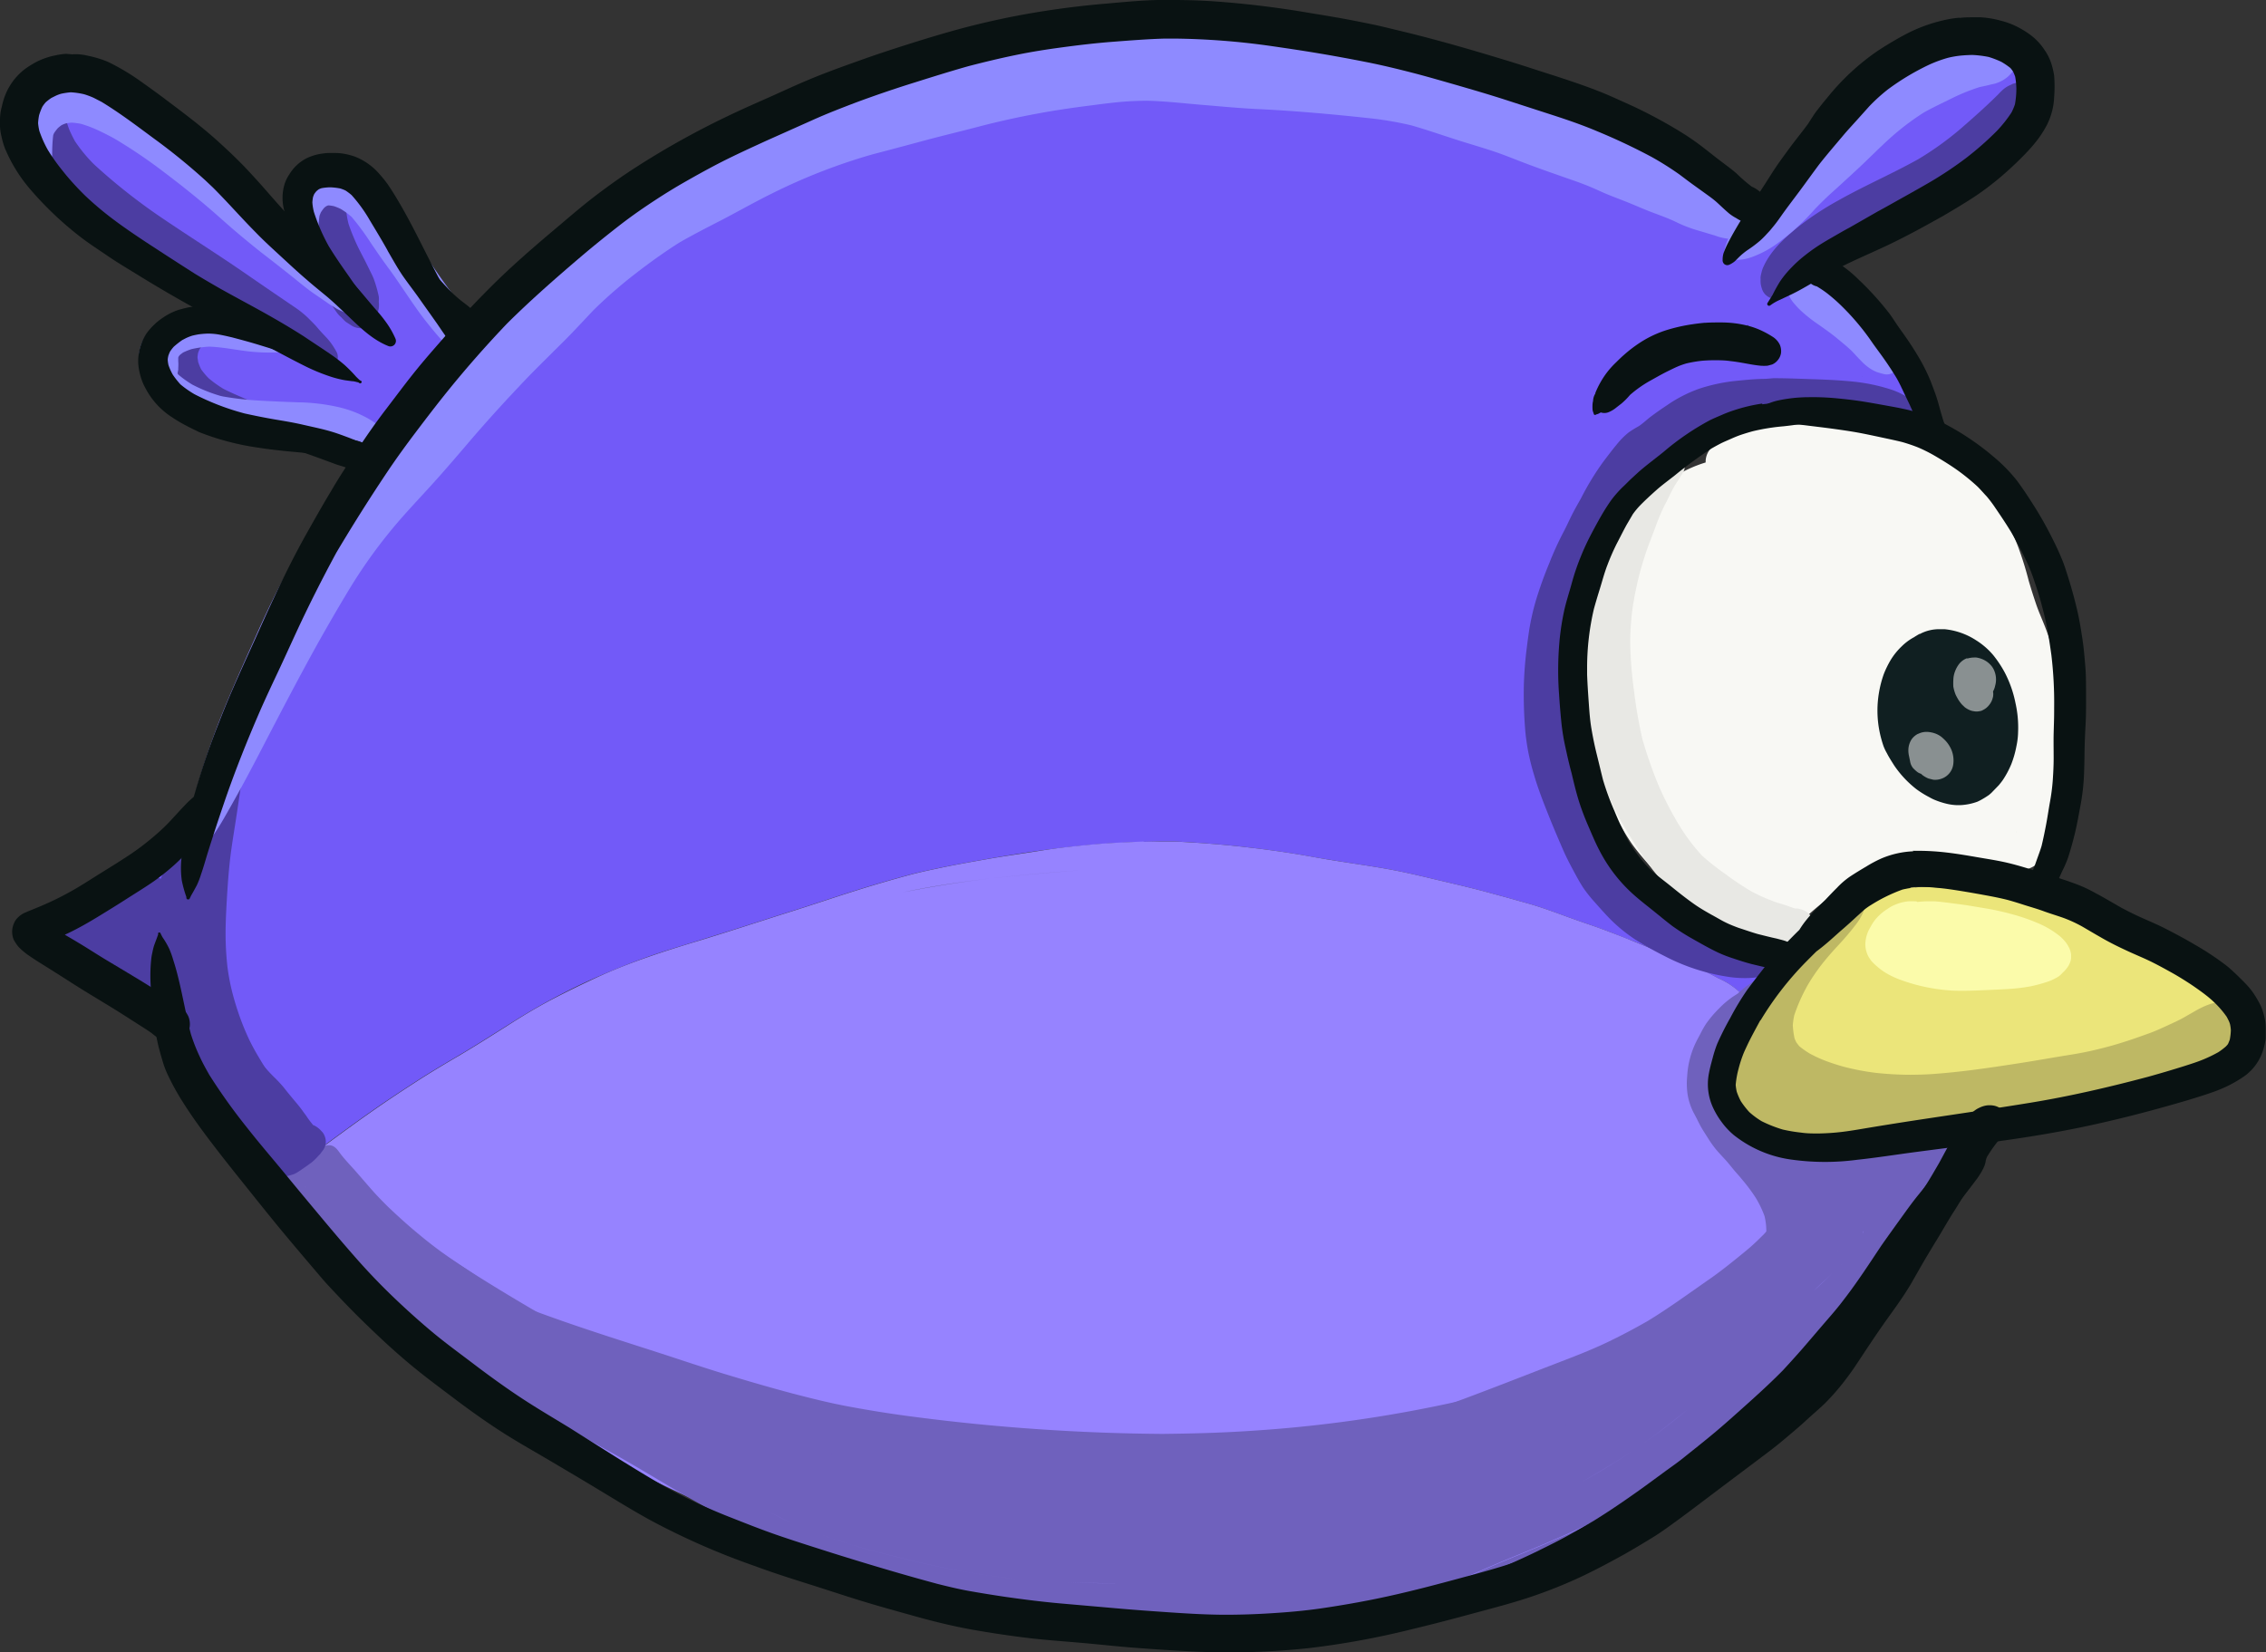 <svg xmlns="http://www.w3.org/2000/svg" viewBox="0 0 368.16 268.52"><rect x="0" y="0" width="368.16" height="268.52" fill="#333333" stroke="none"/><defs><style>.cls-1,.cls-2{fill:#725af8;}.cls-1,.cls-14,.cls-4,.cls-5,.cls-7,.cls-9{opacity:1;}.cls-10,.cls-11,.cls-12,.cls-13,.cls-15,.cls-16,.cls-17,.cls-2,.cls-3,.cls-6,.cls-8{opacity:1;}.cls-3,.cls-4{fill:#9683ff;}.cls-5{fill:#f8f8f4;}.cls-6,.cls-7{fill:#ebe57a;}.cls-8,.cls-9{fill:#6f61bd;}.cls-10{fill:#4c3da2;}.cls-11{fill:#beb864;}.cls-12{fill:#101f21;}.cls-13{fill:#e8e8e4;}.cls-14{fill:#fbfbaa;}.cls-15{fill:#8e8aff;}.cls-16{fill:#899091;}.cls-17{fill:#091212;}</style></defs><title>bird</title><g id="Layer_2" data-name="Layer 2"><g id="bird"><path class="cls-1" d="M310.38,64.39A2.53,2.53,0,0,0,308.93,63h0a3.62,3.62,0,0,0,.22-.73,3.53,3.53,0,0,0-.56-2.37,16.72,16.72,0,0,0-1-1.61c-.47-.69-1-1.36-1.41-2.06-.86-1.33-1.72-2.66-2.53-4,.13.22.26.44.4.66a23.88,23.88,0,0,0-1.72-2.64c-.45-.59-1-1.15-1.45-1.71-1.06-1.19-2.12-2.37-3.23-3.49-1.35-1.37-2.79-2.64-4.2-3.94a44.27,44.27,0,0,0-3.88-3.23c-1.32-1-2.59-2-4-2.86s-2.92-1.82-4.37-2.75-2.66-1.92-4-2.86c-.69-.48-1.36-1-2.09-1.38l-2.79-1.56c-.43-.23-.86-.46-1.28-.7-1.28-.72-2.56-1.44-3.81-2.19-1.64-1-3.29-2-5-2.9-1.51-.84-3-1.69-4.54-2.48S254.58,16.64,253,16c-3.22-1.31-6.56-2.34-9.9-3.33s-6.89-2.08-10.37-3-7.25-1.78-10.92-2.44c-3.45-.62-6.93-1.14-10.42-1.44-3.11-.26-6.23-.42-9.35-.54-1.5-.06-3-.07-4.51-.08H194c-3.49,0-7,.12-10.45.27-2.44.1-4.87.23-7.3.42l-1.46,0c-1.94,0-3.86.16-5.79.38s-3.75.51-5.62.81c-3.68.6-7.33,1.38-11,2.24l-1.71.43a2.52,2.52,0,0,0-.54.14c-3.1.82-6.17,1.77-9.18,2.84-1.74.62-3.46,1.28-5.19,1.91s-3.32,1.26-4.94,1.95-3.43,1.57-5.12,2.41-3.38,1.65-5.07,2.48-3.42,1.66-5.12,2.53c-1.92,1-3.79,2.06-5.62,3.21-3.2,2-6.29,4.14-9.29,6.41S94.77,38.23,92,40.7s-5.34,5-8,7.51a96.24,96.24,0,0,0-7.86,8.17c0-.07,0-.13,0-.2l-.11-.57A6.1,6.1,0,0,0,75.35,54c-.4-.74-.83-1.46-1.24-2.19-.89-1.56-1.78-3.12-2.73-4.64-1.73-2.78-3.61-5.47-5.53-8.11a34.13,34.13,0,0,0-7-7.51,20.28,20.28,0,0,0-1.92-1.24,12.16,12.16,0,0,0-1.53-.77A8,8,0,0,0,53.23,29a3.87,3.87,0,0,0-1.27.08,3.82,3.82,0,0,0-1.57.69A4.74,4.74,0,0,0,49,31.61,8.83,8.83,0,0,0,48.65,33c0,.2-.09.41-.12.61-.12.73-.26,1.45-.34,2.18s-.08,1.23-.11,1.85a9.6,9.6,0,0,1-.15,1.2,29.13,29.13,0,0,1-3.52-2.86c-1.15-1-2.25-2.13-3.41-3.17-2.4-2.17-4.78-4.38-7.25-6.47-1.22-1-2.48-2-3.75-3l-3.87-2.94c-1.28-1-2.58-1.88-3.93-2.74A26.55,26.55,0,0,0,17.36,15a15.51,15.51,0,0,0-2.84-.78,10.2,10.2,0,0,0-1.83-.15c-.37,0-.72,0-1.09,0a5.17,5.17,0,0,0-1,.18,11.84,11.84,0,0,0-1.94.62,6.85,6.85,0,0,0-1.92,1.32,7.71,7.71,0,0,0-1,1.15A9.35,9.35,0,0,0,5,18.7a8.9,8.9,0,0,0-.41,1.36,5.75,5.75,0,0,0-.08,1.55,7.47,7.47,0,0,0,.44,2c.22.73.5,1.44.76,2.16a11.37,11.37,0,0,0,1.32,2.48A13.44,13.44,0,0,0,9,30.33c1.12,1.07,2.36,2,3.57,2.94s2.43,2,3.7,3,2.69,1.9,4.08,2.79,2.51,1.65,3.76,2.48c2.08,1.36,4.25,2.57,6.37,3.86,1.06.64,2.15,1.25,3.15,2a32.71,32.71,0,0,1,2.77,2.21,13.32,13.32,0,0,1,1.43,1.75,3.39,3.39,0,0,1,.18.39l-.17.13a8.09,8.09,0,0,1-1.27.48c-1.42.34-2.86.51-4.29.83a12,12,0,0,0-2.78.89A13.37,13.37,0,0,0,28,54.9a4.61,4.61,0,0,0-1.14,1.15A4.33,4.33,0,0,0,26,58.24a5,5,0,0,0,1,3.14,6.56,6.56,0,0,0,.75.92,13.68,13.68,0,0,0,1.13,1c.31.26.65.49,1,.72a27.18,27.18,0,0,0,4.36,2.41,45.62,45.62,0,0,0,4.39,1.68c1.61.55,3.24,1,4.88,1.41,2.21.56,4.46,1,6.69,1.41.44.18.89.34,1.34.51l2.21.81c2.52.91,5,1.88,7.47,3a87.54,87.54,0,0,0-5.17,9.16c-.84,1.65-1.72,3.28-2.52,4.94S51.85,92.8,51,94.52c-1.63,3.28-3.44,6.48-4.88,9.84-.75,1.73-1.46,3.47-2.08,5.25s-1.18,3.65-1.85,5.45c-.35,1-.75,1.91-1.17,2.85a3.19,3.19,0,0,0-.31-.33.72.72,0,0,0-.47-.29h-.08a1.27,1.27,0,0,0-.66.46,4.94,4.94,0,0,0-.55.66,10.43,10.43,0,0,0-.62,1.08c-.14.25-.26.53-.38.8a16.51,16.51,0,0,0-.68,1.94c-.23.85-.43,1.7-.65,2.55l.18-.66c-.37,1.39-.71,2.79-1,4.19-.23.77-.49,1.54-.73,2.31s-.53,1.76-.78,2.64-.5,1.7-.77,2.55c-.15.45-.28.91-.45,1.35a8.68,8.68,0,0,1-.45,1,12,12,0,0,1-.77,1.18c-.15,0-.3,0-.45,0a5.11,5.11,0,0,0-.87.15c-.77.2-1.52.42-2.27.68-.58.21-1.16.45-1.73.69s-1.13.49-1.67.78c-1.22.65-2.38,1.39-3.55,2.12-1,.61-1.91,1.25-2.88,1.85a37,37,0,0,1-4.15,2c-.73.3-1.47.54-2.21.82a3.67,3.67,0,0,0-1.76,1.2A3,3,0,0,0,9.67,151a3.08,3.08,0,0,0,.2,1.5,5.29,5.29,0,0,0,2.56,2.31c1.5.83,3.06,1.55,4.6,2.31s3.07,1.39,4.62,2c1.36.58,2.75,1.09,4.05,1.76a11.79,11.79,0,0,1,1.6,1.21c.31.32.62.65.91,1a2.82,2.82,0,0,0-.83.75l0,.07a2.73,2.73,0,0,0-.54,1.33,2.14,2.14,0,0,0-.07.43c0,.19,0,.38,0,.57,0,.64,0,1.29,0,1.93a14.33,14.33,0,0,0,.25,2.45,21.16,21.16,0,0,0,1.77,5.48,42.6,42.6,0,0,0,3,5.06c1,1.48,2,2.91,3.06,4.29.51.65,1,1.3,1.61,1.91.77.86,1.58,1.66,2.41,2.44a23.12,23.12,0,0,0,1.94,1.62c.3.23.61.44.93.64a9.56,9.56,0,0,0,2,1,4,4,0,0,0,2.11.15c0-.1,0-.2,0-.3h0a2.4,2.4,0,0,1,0-.28A3.84,3.84,0,0,1,46,192a2.75,2.75,0,0,1,.8-1.07,3,3,0,0,1,1.07-.52l.25-.29c.28-.3.56-.62.86-.9.46-.43.91-.85,1.39-1.25,1.11-.91,2.24-1.78,3.4-2.63,2.13-1.56,4.27-3.13,6.43-4.65,2.39-1.67,4.81-3.28,7.26-4.86,2.19-1.43,4.45-2.77,6.71-4.1h0l.33-.19.19-.12.68-.4c2.27-1.36,4.5-2.78,6.74-4.19,2.4-1.53,4.83-3,7.36-4.36s4.92-2.55,7.46-3.66,5.32-2.24,8-3.2,5.26-1.73,7.91-2.55,5-1.55,7.55-2.36,5.09-1.64,7.64-2.44,4.88-1.57,7.32-2.37c2.62-.86,5.26-1.69,7.91-2.47,1.55-.45,3.1-.88,4.65-1.3,1.37-.36,2.76-.66,4.14-.95,2.84-.61,5.69-1.11,8.54-1.61s5.63-.94,8.45-1.34,5.58-.68,8.37-.94,5.61-.37,8.41-.48c1,0,1.93-.06,2.9-.06.65,0,1.31,0,2,0,1.4.06,2.8.14,4.21.24,2.75.19,5.5.44,8.25.77s5.28.68,7.91,1.11c1.23.21,2.46.45,3.7.65s2.56.42,3.85.62c2.57.4,5.15.77,7.71,1.26s5.09,1.11,7.63,1.71c2.79.66,5.59,1.31,8.35,2.08,1.28.35,2.57.69,3.86,1.06s2.6.71,3.87,1.13c2.48.82,4.93,1.78,7.4,2.62,1.2.41,2.39.83,3.57,1.27s2.55,1,3.82,1.49,2.47,1,3.7,1.51c.95.39,1.9.74,2.85,1.11h0l.85.35c1.24.52,2.47,1,3.69,1.61s2.17,1.08,3.24,1.65a12.12,12.12,0,0,1,3.68,2.48,4,4,0,0,1,.85,1.64,2.21,2.21,0,0,0,.6-.62,7.89,7.89,0,0,0,.44-.87c.08-.1.16-.21.25-.31a16.79,16.79,0,0,0,1.12-1.26,4.48,4.48,0,0,0,.75-1.35,2.16,2.16,0,0,0,.17-.75,3.22,3.22,0,0,0-.22-1.41,2.74,2.74,0,0,0-1.25-1.37,7.41,7.41,0,0,0-1.55-.69c-.47-.13-.94-.25-1.42-.36l-1.45-.32c-1-.3-2-.68-3-1.06s-1.8-.7-2.66-1.14-1.44-1-2.14-1.45-1.48-1-2.22-1.51a32.12,32.12,0,0,1-3.88-3c-.4-.42-.79-.86-1.15-1.32s-.76-1-1.18-1.45c-.93-1-1.92-2-2.82-3.09a28.89,28.89,0,0,1-2.23-3.15c-.65-1-1.31-2-1.93-3a18.89,18.89,0,0,1-1.42-3.06c-.35-1-.65-1.92-.94-2.89a33.8,33.8,0,0,1-.94-4.77c-.11-.93-.23-1.86-.3-2.79-.06-.68-.08-1.38-.08-2.07,0-1.12,0-2.23,0-3.35,0-.78,0-1.56-.06-2.34a32.7,32.7,0,0,1,.42-5.14q.47-2.64,1.1-5.24c.23-.9.47-1.8.7-2.71.41-1.49.88-3,1.3-4.45s.79-3,1.24-4.4.92-2.75,1.41-4.12a30.92,30.92,0,0,1,1.61-3.8,24,24,0,0,1,1.62-2.27,20.46,20.46,0,0,1,1.47-1.62,39.15,39.15,0,0,1,3.34-3,26.41,26.41,0,0,1,3-2,73.7,73.7,0,0,1,7.57-3.72,61.44,61.44,0,0,1,7.48-2.64,38.8,38.8,0,0,1,8.87-1.54,21.74,21.74,0,0,1,4.4.5c1.39.4,2.76.87,4.17,1.23.62.16,1.24.29,1.87.39a12.57,12.57,0,0,0,1.72.19,2.58,2.58,0,0,0,1.37-.19,2.65,2.65,0,0,0,1.41-3.48Zm-280-5.71s0,0,0,0,0,.09,0,.12ZM52.74,34.56h0ZM18.17,151.75h0l0,0ZM47.61,189s0,0,0,0h0l.21-.26ZM75,57.06l.23.3h0Zm155.7-41.85-.11,0,.2.06ZM263,148.34h0l-.17-.19Zm39.6-87.09-.09-.13a.71.71,0,0,1,.1.14Z"/><path class="cls-2" d="M317.38,8.46c-3.84.35-7.28,2.15-10.52,4.1a33.56,33.56,0,0,0-4.23,3.17,35.58,35.58,0,0,0-4.07,4,48.32,48.32,0,0,0-3.19,4.2c-.51.74-1,1.5-1.5,2.25S293,27.42,292.46,28c-.78,1-1.6,1.91-2.4,2.86S288.33,33,287.44,34a22.21,22.21,0,0,0-2.25,2.94,18.69,18.69,0,0,0-1.06,1.9,4.05,4.05,0,0,0-.45,1.62.49.49,0,0,0,0,.12.3.3,0,0,0,.35.27,2.27,2.27,0,0,0,1-.32,9.23,9.23,0,0,0,1.17-.79l.4-.32v0a4.7,4.7,0,0,0,.39.69,5.23,5.23,0,0,0,2.33,1.82,5.45,5.45,0,0,0,3.27.23A11.34,11.34,0,0,0,295.5,41c1.6-.85,3.09-1.89,4.62-2.87s2.93-1.82,4.37-2.77c2.89-1.91,5.87-3.67,8.81-5.49s5.8-3.65,8.63-5.58A38,38,0,0,0,326,21.21,30.29,30.29,0,0,0,328.16,19a9.93,9.93,0,0,0,1.29-1.92,5.62,5.62,0,0,0,.48-1.54,3.51,3.51,0,0,0-.06-1.61c-.09-.32-.16-.61-.28-.92a6.24,6.24,0,0,0-.47-.84,5.92,5.92,0,0,0-1-1.13,8.15,8.15,0,0,0-2.27-1.48,6.58,6.58,0,0,0-1.08-.38c-.61-.17-1.23-.33-1.86-.44a21,21,0,0,0-3.82-.35c-.57,0-1.15,0-1.71.07Zm-33.7,32v0Z"/><path class="cls-3" d="M58.06,205.1l.12.22h0a21.16,21.16,0,0,0,2.27,3.37,33.69,33.69,0,0,0,2.84,3.13c.6.58,1.2,1.16,1.85,1.69s1.23,1,1.85,1.44c1.2.9,2.48,1.69,3.73,2.5.7.45,1.4.91,2.12,1.29l1.22.64.18.08h0c-.74-.66-1.49-1.31-2.23-2-1-.9-2-1.83-2.93-2.74s-1.89-1.72-2.85-2.56-1.93-1.69-2.91-2.52l-2.83-2.35c-.78-.66-1.55-1.31-2.3-2l-.12-.22Z"/><path class="cls-4" d="M185.92,136.75c-2.8.11-5.61.22-8.41.48s-5.59.55-8.37,1-5.64.84-8.45,1.33-5.7,1-8.54,1.61c-1.38.29-2.77.59-4.14.95-1.55.42-3.1.85-4.64,1.3-2.66.78-5.3,1.61-7.92,2.47-2.44.8-4.87,1.6-7.32,2.37s-5.1,1.63-7.64,2.44-5,1.59-7.55,2.36-5.29,1.63-7.91,2.55-5.41,2-8,3.2-5,2.37-7.46,3.66-5,2.83-7.36,4.36c-2.24,1.41-4.47,2.83-6.74,4.19l-.67.4-.19.12-.34.19h0l0,0h0c-2.26,1.33-4.51,2.67-6.71,4.1-2.45,1.58-4.87,3.19-7.25,4.86-2.17,1.52-4.31,3.09-6.44,4.65-1.16.85-2.29,1.72-3.4,2.63-.48.4-.93.82-1.39,1.25-.3.28-.58.6-.86.9l-.25.29a3.22,3.22,0,0,0-1.07.52A2.75,2.75,0,0,0,46,192a3.84,3.84,0,0,0-.19.76,2.4,2.4,0,0,0,0,.28c0,.1,0,.2,0,.3a3.81,3.81,0,0,0,.28,1.14,5.17,5.17,0,0,0,.55.93,5,5,0,0,0,.69.83,3.51,3.51,0,0,0,.77.65c.07.11.14.22.22.33a7.64,7.64,0,0,0,.51.62,8.46,8.46,0,0,0,2.09,1.58,1.8,1.8,0,0,0,1.74.21c-.41-.51-.8-1-1.16-1.59a17.21,17.21,0,0,1-1.07-1.86c-.27-.57-.5-1.15-.75-1.72l-.11-.12h0a.15.15,0,0,1,0-.1h0a.15.15,0,0,0,0,.1h0l.11.12c.25.57.48,1.15.75,1.72A17.21,17.21,0,0,0,51.5,198c.36.55.75,1.08,1.16,1.59s.92,1.13,1.4,1.67a39.5,39.5,0,0,0,3.23,3.24c.29.28.59.55.89.81a4.52,4.52,0,0,1-.25-.49,17.22,17.22,0,0,1-.87-2c-.12-.33-.2-.67-.32-1s-.13-.35-.19-.52a1.67,1.67,0,0,0-.08-.2.38.38,0,0,1-.08-.17v0a.38.38,0,0,0,.08.17,1.67,1.67,0,0,1,.08.2c.06.17.12.34.19.52s.2.66.32,1a17.22,17.22,0,0,0,.87,2,4.52,4.52,0,0,0,.25.49c.75.68,1.52,1.33,2.3,2l2.83,2.35c1,.83,1.94,1.67,2.91,2.52s1.92,1.69,2.86,2.56S71,216.58,72,217.48c.74.67,1.49,1.32,2.23,2l.67.59c1,.87,2,1.73,3,2.57,2.09,1.74,4.24,3.41,6.42,5a78.11,78.11,0,0,0,6.58,4.58c2.44,1.47,4.95,2.83,7.44,4.21s5,2.71,7.55,4c2.3,1.17,4.66,2.24,7,3.34,2.59,1.23,5.18,2.44,7.78,3.65s5.07,2.36,7.66,3.43,5.41,2.13,8.16,3.05a87,87,0,0,0,8.53,2.39c2.65.58,5.32,1.1,8,1.64s5.24,1.1,7.9,1.46c5.56.77,11.17,1.12,16.73,1.86,2.63.34,5.24.82,7.88,1.12s5.13.55,7.71.7c3,.17,6,.14,8.93,0,2.63-.08,5.27-.1,7.9-.24A128.77,128.77,0,0,0,225.68,261a100,100,0,0,0,16.82-5c2.48-.9,4.93-1.85,7.31-3a91,91,0,0,0,8-4.43c2.49-1.5,5-3,7.38-4.65a55,55,0,0,0,5.36-4.14l-.23.08.23-.08.06,0a12.21,12.21,0,0,0,2.89-2.23l2-1.8c1.42-1.3,2.79-2.65,4.24-3.93s2.91-2.37,4.42-3.48,3-2.18,4.46-3.38c.76-.64,1.51-1.29,2.22-2s1.64-1.65,2.43-2.51a36.6,36.6,0,0,0,3.43-4.5c.47-.7.92-1.41,1.36-2.13l1.1-.92a47.26,47.26,0,0,0,4.69-4.59c.82-.89,1.58-1.85,2.31-2.81.37-.49.78-1,1.1-1.49l.32-.52a3.56,3.56,0,0,0,.59-1.47c0-.15.07-.31.11-.47a4.16,4.16,0,0,0,0-1.27,2.1,2.1,0,0,0-.18-.63c.56-.64,1.12-1.27,1.69-1.9.86-1,1.74-1.91,2.63-2.85s1.81-1.88,2.66-2.86a6.76,6.76,0,0,0,.61-.8,9.22,9.22,0,0,0,.9-1.7,4.36,4.36,0,0,1-1.67,1.37c-.41.19-.82.37-1.24.52s-.92.29-1.39.43a8.73,8.73,0,0,0-1,.38l-.4.17v0c-.65,1.06-2,1.36-3.07,1.64-.86.23-1.74.38-2.61.54l-1,.18-.67.73a3,3,0,0,0-.47-.47.71.71,0,0,0-.15-.08,3.86,3.86,0,0,1-.49.06h0l-.52,0,.53-.06a.59.59,0,0,1,.31-.09.48.48,0,0,1,.18,0c.44,0,.86-.11,1.29-.18l1-.18c.87-.16,1.75-.31,2.61-.54,1.11-.28,2.42-.58,3.07-1.64v0l.4-.17a8.73,8.73,0,0,1,1-.38c.47-.14.93-.27,1.39-.43s.83-.33,1.24-.52a4.36,4.36,0,0,0,1.67-1.37,3,3,0,0,0,.57-1.4,3,3,0,0,0-.22-1.5,5,5,0,0,0-.37-1.25,4.36,4.36,0,0,0-1.22-1.6,3.89,3.89,0,0,0-.78-.48c-1.26.23-2.53.43-3.8.58-1.82.22-3.65.38-5.48.48h-.09c-1.29.36-2.55.8-3.81,1.27-1.53.56-3,1.16-4.59,1.63a21.23,21.23,0,0,1-2.25.42c-.6.08-1.21.1-1.82.12a18.66,18.66,0,0,1-3.33-.46c-.39-.12-.77-.25-1.15-.39a11.62,11.62,0,0,1-1.13-.53,20.45,20.45,0,0,1-3.3-2.57c-.7-.7-1.38-1.41-2-2.15a20.36,20.36,0,0,1-1.67-2.24c0-.34-.08-.68-.09-1a18.26,18.26,0,0,1,.15-2.22,21,21,0,0,1,.42-2.24c.26-.86.59-1.7.92-2.53h0c.12-.31.25-.62.37-.94l.07-.19.06-.15v0L282,170h0c.15-.41.29-.83.43-1.25s.37-1.06.57-1.59a4.63,4.63,0,0,1,.34-.71,5.06,5.06,0,0,0,.47-1.52,4.29,4.29,0,0,0-.06-1.82,1.81,1.81,0,0,1-.47.26,2.72,2.72,0,0,1-1,.23,2.72,2.72,0,0,0,1-.23,1.81,1.81,0,0,0,.47-.26,4,4,0,0,0-.85-1.64,12.12,12.12,0,0,0-3.68-2.48c-1.07-.57-2.14-1.14-3.24-1.65s-2.45-1.09-3.68-1.61l-.86-.35c-.95-.37-1.9-.72-2.85-1.11-1.23-.5-2.46-1-3.7-1.51s-2.53-1-3.82-1.49-2.37-.86-3.57-1.27c-2.47-.84-4.91-1.8-7.4-2.62-1.27-.42-2.58-.76-3.87-1.13s-2.58-.71-3.86-1.06c-2.76-.77-5.56-1.42-8.35-2.08-2.54-.6-5.07-1.22-7.63-1.71s-5.14-.86-7.71-1.26c-1.29-.2-2.57-.4-3.85-.62s-2.46-.44-3.7-.65q-3.94-.65-7.91-1.11c-2.75-.33-5.5-.58-8.25-.77-1.41-.09-2.81-.18-4.21-.24-.65,0-1.31,0-2,0-1,0-1.93,0-2.9.06ZM52.56,189.43c2.11-1.32,4.1-2.83,6.08-4.35,4-3.07,8-6.16,12.15-8.94,2.3-1.52,4.65-3,7-4.41,4.19-2.44,8.45-4.77,12.83-6.87,4.66-2.24,9.39-4.33,14.14-6.36,4.55-1.95,9.15-3.77,13.77-5.53s9.15-3.31,13.83-4.65S141.9,146,146.71,145s9.74-1.74,14.65-2.29q7.14-.81,14.31-1.28c4.42-.29,8.86-.39,13.29-.41-4.43,0-8.87.12-13.29.41q-7.17.48-14.31,1.28c-4.91.55-9.8,1.33-14.65,2.29s-9.58,2-14.33,3.28-9.28,2.91-13.83,4.65-9.22,3.58-13.77,5.53c-4.75,2-9.48,4.12-14.14,6.36-4.38,2.1-8.64,4.43-12.83,6.87-2.37,1.42-4.72,2.89-7,4.41-4.19,2.78-8.16,5.87-12.15,8.94-2,1.52-4,3-6.08,4.35-.8.5-1.6,1-2.43,1.42.83-.44,1.63-.92,2.43-1.42Zm223-26.07.26.13h0l-.25-.13Zm5.65.52a3.42,3.42,0,0,0,1-.31,3.42,3.42,0,0,1-1,.31,4.74,4.74,0,0,1-.55,0,4.74,4.74,0,0,0,.55,0Zm-2.57,9a18,18,0,0,1,.34-2.43,15.76,15.76,0,0,1,.77-2c.12-.27.24-.54.35-.82a5.09,5.09,0,0,0,.29-1.1c0-.12,0-.25,0-.39,0,.14,0,.27,0,.39a5.09,5.09,0,0,1-.29,1.1c-.11.28-.23.55-.35.82a15.76,15.76,0,0,0-.77,2,18,18,0,0,0-.34,2.43c-.08.76-.14,1.51-.16,2.27,0-.76.08-1.51.16-2.27ZM74.75,171.37l-.19.12.19-.12Zm-.54,6.5L74,178l.21-.13Zm239.48,6.91h0Zm-.09,0-.27,0,.27,0Zm-19.6,9a22.76,22.76,0,0,0,2.47-.28,25.91,25.91,0,0,0,3.25-.86c.88-.27,1.73-.61,2.59-.93,1.52-.58,3.06-1.14,4.62-1.61.73-.17,1.47-.32,2.2-.46-.73.14-1.47.29-2.2.46-1.56.47-3.1,1-4.62,1.61-.86.32-1.71.66-2.59.93a25.91,25.91,0,0,1-3.25.86,22.76,22.76,0,0,1-2.47.28c-.54,0-1.08,0-1.62,0,.54,0,1.08,0,1.62,0Zm14.81-3.82-.17.17h0l.18-.18Zm-.28.29h0Zm-.16.16-.09.1.09-.1Zm-258.25.47Zm.14.09.16.1-.16-.1Zm.13,1.69A11.36,11.36,0,0,0,53,191.57a11.36,11.36,0,0,1-2.64,1.05,6.35,6.35,0,0,1-1.56.25,6.35,6.35,0,0,0,1.56-.25ZM53,191.57l0,.06a.21.21,0,0,1,0-.06Zm-6.09.61Zm0,.22h0v0Zm.24.14h0Zm1.64.33h0Zm.93,1.06h0Zm4,3.92c0,.05,0,.09,0,.14s0-.09,0-.14Zm252.31.59h0Zm-.13,0-.14,0,.14,0ZM78.45,219.49a2,2,0,0,0,.39-1.22,2,2,0,0,1-.39,1.22,2.39,2.39,0,0,1-.46.44,2.39,2.39,0,0,0,.46-.44Zm-1.49.78h0Zm200.48,4.55-.17.17.17-.17ZM269.59,240h0Z"/><path class="cls-3" d="M302,195.94l-.54.08a1,1,0,0,0-.49.21,4.44,4.44,0,0,0-.38.37,1.55,1.55,0,0,0-.34.53.67.67,0,0,0-.07.37.46.46,0,0,0,.51.39l.11,0,.51.13.16,0a1.29,1.29,0,0,0,.39,0l.41-.06a1,1,0,0,0-.13-2Z"/><path class="cls-5" d="M293.36,68.41c-1,0-2,.07-2.95.17s-1.82.24-2.73.4a32.48,32.48,0,0,0-3.37.83,24.64,24.64,0,0,0-2.75.92c-.37.15-.74.32-1.1.5a10.22,10.22,0,0,0-2.15,1.31,3.21,3.21,0,0,0-1.19,2.61l-.5.16a21.66,21.66,0,0,0-3.46,1.5,34.81,34.81,0,0,0-3.58,2.13,14,14,0,0,0-1.43,1.11,11,11,0,0,0-1.54,1.59l-.19.26a4.21,4.21,0,0,0-.88.64A4.42,4.42,0,0,0,264.46,84a10.66,10.66,0,0,0-.59,1.4c-.34.83-.86,1.57-1.16,2.41a43.49,43.49,0,0,0-1.53,5.86c-.76,3.61-1.64,7.21-2.17,10.87a36.54,36.54,0,0,0-.5,5.43c0,1.16,0,2.31.09,3.47a21.19,21.19,0,0,0,.4,2.75,34.43,34.43,0,0,1,.71,5.06,29.66,29.66,0,0,0,.5,5.49,23.94,23.94,0,0,0,1.93,5.31c.4.78.83,1.54,1.28,2.29a32.52,32.52,0,0,0,1.77,2.87c1.06,1.47,2.28,2.83,3.48,4.19,1.35,1.53,2.79,3,4.29,4.37a42.72,42.72,0,0,0,4.42,3.5,28,28,0,0,0,5,3,8.63,8.63,0,0,0,1.11.4,7.29,7.29,0,0,0,2,.38,8.68,8.68,0,0,0,1.84-.15,10.15,10.15,0,0,0,2-.58,7.76,7.76,0,0,0,1.75-1.09c.28-.23.52-.49.78-.75.6-.61,1.25-1.19,1.88-1.76a40.24,40.24,0,0,1,3.59-2.93c1.26-.9,2.56-1.77,3.88-2.58.92-.53,1.86-1,2.82-1.47a25.27,25.27,0,0,1,3.48-1.24c.86-.23,1.72-.47,2.58-.69a13.25,13.25,0,0,1,2.56-.41,47.37,47.37,0,0,1,4.89.63c1.75.26,3.49.52,5.23.82.88.15,1.75.31,2.63.45l1.17.15a6,6,0,0,0,3.47-.47,4.57,4.57,0,0,0,1.83-1.6,8.2,8.2,0,0,0,.65-1.29,11.68,11.68,0,0,0,.5-2.12c.14-.75.23-1.52.3-2.28s.18-1.71.25-2.57.07-1.77.08-2.65,0-1.8.06-2.7.19-1.9.34-2.84.32-1.84.46-2.76a21.23,21.23,0,0,0,.2-3.38c0-1.88-.2-3.77-.38-5.65a37.52,37.52,0,0,0-.57-4.22,30.4,30.4,0,0,0-1.42-4.86c-.5-1.31-1.09-2.58-1.54-3.91s-.83-2.53-1.2-3.8a56,56,0,0,0-1.72-5.52c-.32-.84-.69-1.67-1.08-2.49-.49-1-1.09-2-1.68-3a24.91,24.91,0,0,0-8-8.2c-1-.66-2.07-1.25-3.14-1.82-.87-.47-1.79-.84-2.69-1.22-1.75-.73-3.54-1.34-5.35-1.9a40.71,40.71,0,0,0-12-1.79Zm34.25,66.75a.3.3,0,0,1-.11.06l.11-.06Z"/><path class="cls-6" d="M282.09,169.22a10.35,10.35,0,0,0-.65,2.25l.37-.94c.38-1,.69-2,1-2.94a1.09,1.09,0,0,0,.08-.15,19.27,19.27,0,0,0-.84,1.78Z"/><path class="cls-7" d="M311.12,144.19a31.31,31.31,0,0,0-4.41.67,20.6,20.6,0,0,0-4.76,1.63,27.26,27.26,0,0,0-4.37,2.84,22.34,22.34,0,0,0-1.94,1.83,8.08,8.08,0,0,0-.72.83l-.18.25c-.61.38-1.2.79-1.79,1.21a17.9,17.9,0,0,0-2,1.58,25.33,25.33,0,0,0-3.8,4.46,48.44,48.44,0,0,0-2.7,4.9c-.42.83-.81,1.68-1.24,2.52l-.35.68c-.35,1-.66,2-1,2.94-.12.32-.25.63-.37.94l-.06.36a11,11,0,0,0,0,1.52c0,.42,0,.83,0,1.24s0,.77.08,1.16a11.12,11.12,0,0,0,.44,1.72,7.44,7.44,0,0,0,1.49,2.55,10.93,10.93,0,0,0,5,3.36,19.08,19.08,0,0,0,2.89.72,20.57,20.57,0,0,0,2.48.21c1.81.07,3.63,0,5.45.1s3.93.11,5.89,0h.1c1.83-.1,3.66-.26,5.48-.48,1.27-.15,2.54-.35,3.8-.58l1.6-.29c1.81-.33,3.63-.68,5.44-1,3.81-.73,7.62-1.43,11.42-2.18,3.58-.71,7.15-1.46,10.77-2a59.19,59.19,0,0,0,11.15-2.44A28.56,28.56,0,0,0,360,173a8.72,8.72,0,0,0,2.31-2,8.4,8.4,0,0,0,.95-1.54,5,5,0,0,0,.29-3,6.71,6.71,0,0,0-.42-1.58,5.12,5.12,0,0,0-.25-.53c-.07-.14-.14-.28-.22-.42a2.06,2.06,0,0,0-.23-.41,9.33,9.33,0,0,0-.55-.84q-.39-.56-.84-1.08a18.89,18.89,0,0,0-1.41-1.42,19.51,19.51,0,0,0-2.09-1.66c-.72-.53-1.45-1.05-2.21-1.5a39.11,39.11,0,0,0-5.66-2.88c-1.75-.69-3.49-1.43-5.23-2.16s-3.43-1.38-5.15-2.06-3.57-1.29-5.38-1.91-3.41-1.21-5.16-1.7a44.6,44.6,0,0,0-5.92-1.28c-1.84-.24-3.69-.44-5.53-.62-1.45-.14-2.91-.26-4.37-.26-.6,0-1.2,0-1.79.07Zm46.14,21.75,0,.05.17.28c-.07-.11-.14-.22-.2-.33Zm.68,1.63h0a.31.31,0,0,1,0,.08l0-.08Z"/><path class="cls-3" d="M298.84,193.35l-.81.22c-.21.08-.43.17-.64.27a4.26,4.26,0,0,0-.85.51l-.46.39a.27.27,0,0,0-.08.07h-.58l-1.15,0a.24.24,0,0,0,0,.47c.44.08.88.15,1.31.24a1.7,1.7,0,0,0,.59,2A2.24,2.24,0,0,0,298,199a4.79,4.79,0,0,0,1.31-.06l.57-.11,1-.2c.31-.07.61-.16.91-.24s.67-.19,1-.3a2.84,2.84,0,0,0,.85-.43l.35-.32a1.66,1.66,0,0,0,.54-.72,1.75,1.75,0,0,0,0-1.35,1.79,1.79,0,0,0-.57-.73,1.9,1.9,0,0,0-1.29-.34l-.69.06-.22,0,0-.06a2.52,2.52,0,0,0-2.06-1,2.86,2.86,0,0,0-.77.1Z"/><path class="cls-3" d="M301.37,195.68l-2.83.39c-.64.08-1.28.2-1.93.26l-2.36.21h0a1.63,1.63,0,0,0-1.1-.62,4,4,0,0,0-.69,0,1.87,1.87,0,0,0-.77.31,3.06,3.06,0,0,0-.59.35,3.33,3.33,0,0,0-.51.55,1.63,1.63,0,0,0,1.53,2.6,2.18,2.18,0,0,0,.77-.13l.52-.2a1.79,1.79,0,0,0,.76-.6h0l.8-.29,2.15-.69,1.71-.47c.89-.24,1.78-.46,2.68-.67a.5.5,0,0,0-.06-1Z"/><path class="cls-8" d="M284.15,204.36c-2.27,2.15-4.54,4.3-6.78,6.5-1,1-2.06,2.09-3.14,3.09s-2,1.73-3,2.57c-2.1,1.79-4.24,3.52-6.41,5.23s-4.32,3.35-6.58,4.88c-2.08,1.41-4.21,2.74-6.35,4a137.81,137.81,0,0,1-13.85,6.82,115.85,115.85,0,0,1-14.39,5c-2.84.75-5.71,1.43-8.6,2s-6,1-9.08,1.4-6.25.64-9.38.83-6.3.21-9.45.23H175.5a147.73,147.73,0,0,1-17.34-.85l6,1.2a168.34,168.34,0,0,0,22,3.14c6.77.44,13.53.54,20.31.56a60.55,60.55,0,0,0,6.17-.31,43,43,0,0,0,6.15-1.18,86.39,86.39,0,0,0,9.1-3.25c3.2-1.35,6.36-2.82,9.54-4.22s6.44-2.69,9.63-4.09c1.68-.74,3.38-1.47,5-2.29,1.32-.65,2.62-1.35,3.9-2.08,2.56-1.54,5.09-3.14,7.51-4.89s5-3.94,7.43-6,4.85-3.94,7.31-5.88a81.75,81.75,0,0,0,6.5-5.53c.4-.45.8-.91,1.19-1.38.18-.5.36-1,.52-1.51a10.29,10.29,0,0,0,.23-1.84v-.66a22.9,22.9,0,0,1,.15-2.87c.05-.37.08-.74.11-1.11h0c-.93.81-1.84,1.64-2.74,2.48Z"/><path class="cls-8" d="M257.58,248c-1.73.85-3.5,1.61-5.26,2.37-3.32,1.45-6.71,2.75-10,4.19s-6.87,3-10.36,4.43c-2.08.82-4.2,1.58-6.34,2.24.71.06,1.43.05,2.14.05s1.62,0,2.43-.07a49.09,49.09,0,0,0,9.31-1.64c3.47-.92,6.88-2,10.29-3.13a36.9,36.9,0,0,0,4.42-1.69,19.66,19.66,0,0,0,3.21-1.85l1.24-.93a9.62,9.62,0,0,0,1.32-1.38c.36-.4.71-.82,1.06-1.23a4.15,4.15,0,0,0,.7-3.6c-1.36.79-2.73,1.55-4.13,2.24Z"/><path class="cls-9" d="M285.88,158.94a11.58,11.58,0,0,0-1.44.85,17.42,17.42,0,0,0-1.46,1.1c-.23.19-.44.38-.65.58l-.77.49a14.81,14.81,0,0,0-2.26,1.92,18.48,18.48,0,0,0-2.14,2.53,16.37,16.37,0,0,0-.89,1.58c-.22.42-.45.83-.66,1.25a14.49,14.49,0,0,0-1.49,5.63,12.22,12.22,0,0,0,.07,3,10,10,0,0,0,1,3c.33.59.63,1.21.94,1.82.39.76.88,1.49,1.34,2.22a18.11,18.11,0,0,0,1.24,1.77c.48.58,1,1.13,1.51,1.68s.94,1.1,1.39,1.65.89,1,1.32,1.54a29,29,0,0,1,2.32,3.09,17.15,17.15,0,0,1,1.44,3,12.14,12.14,0,0,1,.22,1.23,13.5,13.5,0,0,1,.07,1.42c0,.51,0,1-.05,1.53.75-.65,1.51-1.29,2.3-1.9v0c.56-.44,1.13-.87,1.71-1.28l.13-.09-.13.09c-.58.41-1.15.84-1.71,1.28,0,.36,0,.72,0,1.07s.26,1,.41,1.45a4.77,4.77,0,0,0,1.54,2q.6.36,1.23.69-.63-.33-1.23-.69a4.77,4.77,0,0,1-1.54-2c-.15-.47-.29-1-.41-1.45s0-.71,0-1.07c-.79.61-1.55,1.25-2.3,1.9,0,.37-.06.74-.11,1.11a22.9,22.9,0,0,0-.15,2.87v.66a10.29,10.29,0,0,1-.23,1.84c-.16.51-.34,1-.52,1.51-.39.47-.79.93-1.19,1.38a81.75,81.75,0,0,1-6.5,5.53c-2.46,1.94-4.9,3.88-7.31,5.88s-4.86,4.09-7.43,6-4.95,3.35-7.51,4.89c-1.28.73-2.58,1.43-3.9,2.08-1.65.82-3.35,1.55-5,2.29-3.19,1.4-6.44,2.68-9.63,4.09s-6.34,2.87-9.54,4.22a86.39,86.39,0,0,1-9.1,3.25,43,43,0,0,1-6.15,1.18,60.55,60.55,0,0,1-6.17.31c-6.78,0-13.54-.12-20.31-.56a168.34,168.34,0,0,1-22-3.14l-6-1.2-1.45-.17c-6.59-.86-13.13-2.1-19.6-3.6-1.17-.27-2.33-.58-3.48-.88l.94.25-.94-.25c1.15.3,2.31.61,3.48.88,6.47,1.5,13,2.74,19.6,3.6l1.45.17-4.68-.91c-3.35-.63-6.68-1.3-10-2.12A140.42,140.42,0,0,1,124,235.92l0,0-.15-.11-1.56-1.16c-.73-.54-1.5-1-2.26-1.51s-1.45-.88-2.19-1.3l-2.53-1.44c-3.34-1.9-6.67-3.82-10-5.7-1.75-1-3.5-2-5.24-3s-3.26-2-4.86-3-3.3-2.05-5-3-3.16-2-4.73-3c-3.09-2-6.16-4-9.17-6.11-1.49-1-3-2-4.5-3.08s-2.88-2.19-4.25-3.34c-1.59-1.33-3.12-2.73-4.62-4.16-.79-.79-1.57-1.58-2.32-2.42-.88-1-1.74-2-2.61-3s-1.74-1.88-2.53-2.88c-.52-.65-.94-1.48-1.86-1.6h-.22a1.78,1.78,0,0,0-1.49.8l-.09.13-.26.21c-.9-.12-1.79.61-2.49,1.13-.53.4-1,.81-1.59,1.17a11.21,11.21,0,0,0-1.73,1.39l-.49.37a2.37,2.37,0,0,0-1.16,2.16,1.72,1.72,0,0,0,1.19,1.39,1.68,1.68,0,0,0,.43.07,1.46,1.46,0,0,0,.59,0h0a3.39,3.39,0,0,1,0-.55,3.39,3.39,0,0,0,0,.55,1.41,1.41,0,0,0,.57-.22l.26-.15c.15-.1.3-.22.45-.34l.61-.48.59-.37.72-.43-.72.43-.59.37-.61.48c-.15.12-.3.24-.45.34l-.26.15a1.41,1.41,0,0,1-.57.22,5.94,5.94,0,0,0,.32,1.29c.21.57.43,1.1.69,1.64a18,18,0,0,0,1.12,2,45.67,45.67,0,0,0,4.35,5.89c1.53,1.76,3.2,3.39,4.86,5s3.36,3.49,5.08,5.21c.52.53,1,1,1.61,1.52a10.36,10.36,0,0,0,1.24.94,10.72,10.72,0,0,0,1.93,1.08l.79.34a16.81,16.81,0,0,0,1.61.52,2.57,2.57,0,0,0,2.48-.36,2.46,2.46,0,0,0,.55-.61c-2.16-1.63-4.28-3.3-6.29-5.11a48.18,48.18,0,0,1-4.55-4.6,16.23,16.23,0,0,1-1.73-2.74,8.13,8.13,0,0,1-.62-1.88c-.09-.24-.18-.47-.28-.7l-.12-.19.12.19c.1.23.19.46.28.7a8.13,8.13,0,0,0,.62,1.88,16.23,16.23,0,0,0,1.73,2.74,48.18,48.18,0,0,0,4.55,4.6c2,1.81,4.13,3.48,6.29,5.11a2.58,2.58,0,0,0,.41-1.37,2.58,2.58,0,0,1-.41,1.37l2.39,1.76c2.93,2.13,5.94,4.12,9,6,3.26,2,6.51,4.07,9.84,6,2.12,1.22,4.27,2.41,6.42,3.6,3.07,1.74,6.09,3.57,9.13,5.36,2,1.17,4,2.33,6,3.39,1.66.87,3.35,1.66,5,2.44,3.32,1.53,6.71,2.82,10.14,4.09s6.6,2.47,10,3.39c2.32.63,4.65,1.24,7,1.74,1.85.39,3.71.76,5.56,1.14,3.73.76,7.45,1.6,11.19,2.34a166.86,166.86,0,0,0,21.83,2.8c7,.46,14,.52,21.06.51a68.93,68.93,0,0,0,7-.28,48.45,48.45,0,0,0,5.49-1c1.85-.4,3.68-.9,5.49-1.46a8.08,8.08,0,0,1-.86-.11,15.29,15.29,0,0,1-2-.43,6.49,6.49,0,0,1-1.08-.35,11.93,11.93,0,0,1-1.45-.8,7.08,7.08,0,0,1-.86-.87,2,2,0,0,1-.42-1.53,2.2,2.2,0,0,1,.76-1.35,8.55,8.55,0,0,1,2.19-1.46l.16-.08-.16.08a8.55,8.55,0,0,0-2.19,1.46,2.2,2.2,0,0,0-.76,1.35,2,2,0,0,0,.42,1.53,7.08,7.08,0,0,0,.86.87,11.93,11.93,0,0,0,1.45.8,6.49,6.49,0,0,0,1.08.35,15.29,15.29,0,0,0,2,.43,8.08,8.08,0,0,0,.86.11c2.15-.66,4.27-1.42,6.35-2.24,3.49-1.38,6.91-2.93,10.36-4.43s6.71-2.74,10-4.19c1.76-.76,3.53-1.52,5.26-2.37,1.4-.69,2.77-1.45,4.13-2.24l.66-.38a117.9,117.9,0,0,0,10.75-6.94c1.42-1.06,2.76-2.22,4.09-3.41s2.56-2.2,3.85-3.29c2.68-2.25,5.54-4.29,8.19-6.57,1.73-1.49,3.32-3.08,4.9-4.72a47.92,47.92,0,0,0,3.46-4.2c1.1-1.44,2.15-2.92,3.33-4.3s2.37-2.8,3.46-4.26c2-2.75,4.07-5.51,6-8.36.9-1.36,1.92-2.64,2.9-3.94.52-.69,1-1.37,1.59-2s1-1,1.42-1.61a7.47,7.47,0,0,0,1-1.7,5.38,5.38,0,0,0-1.71-6.23,5.68,5.68,0,0,0-3.29-1.05,4.2,4.2,0,0,0-2.05.49c-.66.37-1.23.74-1.84,1.16s-1.15.79-1.7,1.25a25.19,25.19,0,0,0-2,2,3.28,3.28,0,0,0-.59-.52l-.32-.23a4.63,4.63,0,0,0-2.26-.82,13.51,13.51,0,0,0-2,0c-.81,0-1.6.08-2.4.14s-1.41.12-2.12.22a11.64,11.64,0,0,1-5,0l-1.43-.47a9.26,9.26,0,0,1-1.77-.61c-1-.54-2.05-1-3.06-1.54a5.67,5.67,0,0,1-2-1.89c-.24-.36-.46-.72-.68-1.09a13.83,13.83,0,0,1-1.23-2.78,11.13,11.13,0,0,1-.27-1.53c0-.39,0-.79,0-1.19a12.06,12.06,0,0,1,.17-2.17c.13-.72.18-1.47.34-2.19a13,13,0,0,1,1.05-2.46,21.13,21.13,0,0,1,1.37-1.89c.51-.65,1-1.32,1.49-2a25.4,25.4,0,0,0,1.62-2.58,23.83,23.83,0,0,0,1-2.44.54.54,0,0,0-.49-.72.79.79,0,0,0-.2,0Zm-7.63,17.55c0-.73.15-1.45.26-2.17a23.41,23.41,0,0,1,.53-2.75l.33-1.28a14.75,14.75,0,0,1,1.09-2.6,34.28,34.28,0,0,1,2.32-2.93,14.48,14.48,0,0,0,1.26-1.83c.34-.58.57-1.2.88-1.79l0,0a.43.43,0,0,0,.13-.31.43.43,0,0,1-.13.31l0,0c-.31.59-.54,1.21-.88,1.79a14.48,14.48,0,0,1-1.26,1.83,34.28,34.28,0,0,0-2.32,2.93,14.75,14.75,0,0,0-1.09,2.6l-.33,1.28a23.41,23.41,0,0,0-.53,2.75c-.11.72-.22,1.44-.26,2.17Zm10.25,16.1a7.42,7.42,0,0,1-1-.45,9.7,9.7,0,0,1-1.57-1,16.45,16.45,0,0,0-1.65-1.35,19.11,19.11,0,0,1-4.15-2.93,13.76,13.76,0,0,1-1.74-2.15,15.29,15.29,0,0,1-1.33-2.69,24.08,24.08,0,0,1-1.17-3.82,12.81,12.81,0,0,1-.23-2.69,12.81,12.81,0,0,0,.23,2.69,24.08,24.08,0,0,0,1.17,3.82,15.29,15.29,0,0,0,1.33,2.69,13.76,13.76,0,0,0,1.74,2.15,19.11,19.11,0,0,0,4.15,2.93,16.45,16.45,0,0,1,1.65,1.35,9.7,9.7,0,0,0,1.57,1,7.42,7.42,0,0,0,1,.45l.61.2-.61-.2Zm-4.4-6.37.32.17-.32-.17Zm16.42,8.15a5.86,5.86,0,0,0,.94-.06,4.88,4.88,0,0,0,2.34-.9l.31-.24a3.78,3.78,0,0,0,1.42-3,3.78,3.78,0,0,1-1.42,3l-.31.24a4.88,4.88,0,0,1-2.34.9,5.86,5.86,0,0,1-.94.06h0Zm-9.24-3.53-.35.09.35-.09Zm-.37.09h0Zm-.15,0h0Zm0,0a1.51,1.51,0,0,0-.33.13l.13-.06.2-.07Zm-1.58,1.7v0Zm-239.65.22.18.09-.18-.08ZM289,193s0,.07,0,.11,0-.07,0-.11Zm8.74.51h0Zm.16,0h0Zm.11,0h0Zm.11,0,0,0,0,0Zm-5.89,0,1.18.25a16.68,16.68,0,0,0,2.09.49,16.68,16.68,0,0,1-2.09-.49l-1.18-.25Zm6,0h0Zm.09,0,.07,0-.07,0Zm.1,0,.07,0-.07,0Zm.1,0,.07,0-.07,0Zm.1,0,.06,0-.06,0Zm.09,0,.07,0-.07,0Zm.11,0,0,0,0,0Zm.11,0h0Zm.4.16.06,0-.06,0Zm-1,.44.61,0-.61,0h0Zm-1.76,0h0Zm-7.78.74c0-.13,0-.28,0-.42,0,.14,0,.29,0,.42a12.2,12.2,0,0,0,.59,2.58,12.2,12.2,0,0,1-.59-2.58Zm9.1.16h0Zm3.55.67v0ZM295,196l0,0,0,0Zm6.58,0a.25.25,0,0,1,0,.07.25.25,0,0,0,0-.07Zm-6.68,0,0,0,0,0Zm-.09,0-.06,0,.06,0Zm-.1.05-.06,0,.06,0Zm-.1,0-.05,0,.05,0Zm-.09.05-.06,0,.06,0Zm-.1.05-.05,0,.05,0Zm-.1.06,0,0,0,0Zm-.11.06h0Zm.67,9a6.76,6.76,0,0,0,3-1.36,7.22,7.22,0,0,0,.68-.56l.16-.07a4.72,4.72,0,0,0,2.55-3,4.88,4.88,0,0,0,.58-1.71c0-.2,0-.39,0-.59a4.36,4.36,0,0,0,0-.51,4.36,4.36,0,0,1,0,.51c0,.2,0,.39,0,.59a4.88,4.88,0,0,1-.58,1.71,4.72,4.72,0,0,1-2.55,3l-.16.07a7.22,7.22,0,0,1-.68.56,6.76,6.76,0,0,1-3,1.36,4.58,4.58,0,0,1-.64,0,4.58,4.58,0,0,0,.64,0Zm-.2,4.49c1-1,2.07-1.91,3.07-2.91.56-.56,1.14-1.1,1.72-1.63a12.65,12.65,0,0,0,2.22-2.46,5.78,5.78,0,0,0,1-2.31c0-.13,0-.26.08-.39a3.82,3.82,0,0,0,.06-.68,3.82,3.82,0,0,1-.06.68c0,.13-.06.26-.08.39a5.78,5.78,0,0,1-1,2.31,12.65,12.65,0,0,1-2.22,2.46c-.58.53-1.16,1.07-1.72,1.63-1,1-2,1.93-3.07,2.91ZM63.71,203.26l.46.44c.7.66,1.41,1.3,2.12,1.94,1.36,1.22,2.74,2.41,4.11,3.61s2.73,2.31,4.17,3.39c3,2.26,6.13,4.36,9.3,6.38,1.65,1.06,3.34,2.07,5,3.06,1.87,1.11,3.81,2.1,5.73,3.13l-.06,0c6.75,3.81,13.37,7.87,20.22,11.53.33.18.67.35,1,.52-.34-.17-.68-.34-1-.52-6.85-3.66-13.47-7.72-20.22-11.53l.06,0c-1.92-1-3.86-2-5.73-3.13-1.69-1-3.38-2-5-3.06-3.17-2-6.31-4.12-9.3-6.38-1.44-1.08-2.82-2.21-4.17-3.39s-2.75-2.39-4.11-3.61c-.71-.64-1.42-1.28-2.12-1.94h0l-.45-.44Zm-4,1.51s0,0,0,.07,0-.05,0-.07Zm233.51.62a4.18,4.18,0,0,0,.79.11,4.18,4.18,0,0,1-.79-.11Zm1.13,4.88-.24.23.24-.23Zm-.27.26-.83.82.83-.82Zm-.87.85-.33.33.33-.33Zm-3.1,3.1q-.45.61-.93,1.2a9,9,0,0,1-1.39,1.37,3.75,3.75,0,0,1-.67.41l-.72.71,1.17-1.16-.45.45a3.75,3.75,0,0,0,.67-.41,9,9,0,0,0,1.39-1.37q.48-.59.93-1.2Zm-2.22,2.21c.43-.41.85-.83,1.27-1.25-.42.42-.84.84-1.27,1.25ZM251.15,244c2.06-1,4.09-2.13,6.08-3.3,3.15-1.84,6.32-3.7,9.31-5.8,2.59-1.81,5.08-3.77,7.54-5.76s4.82-4,7.16-6c-2.34,2.06-4.74,4-7.16,6s-4.95,3.95-7.54,5.76c-3,2.1-6.16,4-9.31,5.8-2,1.17-4,2.25-6.08,3.3h0l-.24.1.24-.09ZM126,237.6l0,0,0,0Zm55.74,19.7c-3.23,0-6.46-.06-9.68-.2a121.34,121.34,0,0,1-19.19-2.43c-3.25-.67-6.46-1.47-9.66-2.29A101.53,101.53,0,0,1,133,249.23c-1.55-.59-3.12-1.16-4.63-1.85s-3-1.46-4.46-2.28a20.78,20.78,0,0,1-4.8-3.38,8.39,8.39,0,0,1-.83-.86l-.64-.88a4.81,4.81,0,0,1-.62-1.19c-.13-.38-.29-.77-.39-1.17.1.4.26.79.39,1.17a4.81,4.81,0,0,0,.62,1.19l.64.88a8.39,8.39,0,0,0,.83.86,20.78,20.78,0,0,0,4.8,3.38c1.46.82,2.94,1.57,4.46,2.28s3.08,1.26,4.63,1.85a101.53,101.53,0,0,0,10.23,3.15c3.2.82,6.41,1.62,9.66,2.29A121.34,121.34,0,0,0,172,257.1c3.22.14,6.45.17,9.68.2ZM126,237.63l0,0,0,0Zm0,0a2.72,2.72,0,0,1,.34.42,2.72,2.72,0,0,0-.34-.42Zm-1.94,3.14c-1.86-.7-3.73-1.41-5.54-2.24l-1.35-.63,1.35.63c1.81.83,3.68,1.54,5.54,2.24a2.21,2.21,0,0,0,.66.13,2.21,2.21,0,0,1-.66-.13Zm2.28-2.71,0,0,0,0Zm0,0v0Zm0,.05h0Zm-.09,1.93h0Zm-1.33.8h0Zm80.94,10h0Zm17.95,2.49-.12,0,.12,0Zm-31.18,3.89a155.36,155.36,0,0,0,18.79-1.26c3-.4,6-.86,9-1.48l1.52-.32-1.52.32c-3,.62-6,1.08-9,1.48a155.36,155.36,0,0,1-18.79,1.26l-1.74,0,1.74,0Zm-7.25,0h0Zm3.91,0h0Z"/><path class="cls-8" d="M58.53,199.27h0c.31.54.4,1.17.68,1.72a11.77,11.77,0,0,0,1.29,2.12c.46.57.92,1.11,1.42,1.64.69.74,1.43,1.42,2.15,2.12,2.09,2,4.38,3.83,6.64,5.63s4.89,3.61,7.4,5.33c1.22.84,2.46,1.66,3.7,2.48s2.41,1.63,3.66,2.36c2.77,1.64,5.62,3.17,8.46,4.69,2.52,1.35,5,2.73,7.59,4s5.27,2.58,7.93,3.83,5.27,2.48,8,3.58,5.34,2.05,8,3,5.53,2,8.34,2.82c6,1.85,12.09,3.38,18.21,4.7,5.82,1.26,11.67,2.41,17.52,3.52A135.13,135.13,0,0,0,186.25,255c2.73.17,5.46.24,8.19.29,2.91.06,5.84.1,8.75,0,2.62-.07,5.25-.16,7.87-.28,1.25-.06,2.51-.19,3.76-.32a10.93,10.93,0,0,0,2.64-.52l.61-.22a6,6,0,0,0,1-.55,9.9,9.9,0,0,0,1.16-.83,2.37,2.37,0,0,0-.06-3.72,12.17,12.17,0,0,0-1.19-.84,8.56,8.56,0,0,0-1.53-.73,11.34,11.34,0,0,0-2.77-.55c-1.42-.16-2.83-.36-4.24-.49-2.8-.24-5.59-.47-8.39-.54q-8.75-.22-17.41-1.21c-5.66-.66-11.27-1.6-16.86-2.7s-11.48-2.34-17.2-3.56c-3.59-.77-7.17-1.57-10.73-2.47-5.4-1.46-10.71-3.23-15.93-5.21q-4-1.5-7.81-3.23c-2.64-1.18-5.28-2.34-7.9-3.55-3.48-1.62-6.91-3.31-10.34-5-3.23-1.63-6.49-3.21-9.67-5-4.68-2.71-9.3-5.51-13.84-8.45A84,84,0,0,0,66.94,201a35.52,35.52,0,0,0-3.74-1.63,13.51,13.51,0,0,0-2.36-.56c-.62-.1-1.25-.05-1.88-.15h-.05a.42.42,0,0,0-.38.58Z"/><path class="cls-8" d="M61.31,205.31c1.33,1.09,2.48,2.37,3.81,3.45a40.46,40.46,0,0,0,4,2.9c3.17,2,6.41,3.78,9.67,5.58,3,1.65,6.07,3.16,9.19,4.58s6.34,2.67,9.53,4q9.54,3.79,19.33,7c3.23,1,6.48,2,9.74,2.93,3.62,1,7.27,2,10.95,2.74,6.66,1.36,13.39,2.24,20.13,3s13.65,1.42,20.51,1.79q10.9.59,21.81.32c6.85-.18,13.69-.53,20.5-1.31a180.1,180.1,0,0,0,20.38-3.4c7.19-1.68,14.27-3.84,21.31-6,4.57-1.42,9.07-3.12,13.55-4.8,2.35-.88,4.66-1.81,7-2.8a34.14,34.14,0,0,0,4.17-2.25l.78-.47a3.91,3.91,0,0,0,.59-.56l.73-.69c.34-.32.67-.67,1-1l.8-1.34a4.4,4.4,0,0,0,.83-2,4.49,4.49,0,0,0-.31-2.26,4.34,4.34,0,0,0-3.46-2.62,13.42,13.42,0,0,0-3,0l-1.44.28a16.75,16.75,0,0,0-3.42,1.14c-1.63.7-3.26,1.4-4.9,2.06-3.16,1.27-6.37,2.4-9.57,3.56-6.43,2.33-13,4.34-19.51,6.29l-2.52.73a217.62,217.62,0,0,1-40.53,6.38c-4.7.31-9.41.43-14.11.48a329.74,329.74,0,0,1-40.08-2.74q-5.41-.69-10.77-1.69c-3.17-.58-6.29-1.37-9.4-2.18q-4.92-1.32-9.78-2.8c-3.37-1-6.71-2.12-10-3.2-6.54-2.13-13.11-4.16-19.57-6.49-4.41-1.59-8.79-3.2-13.25-4.63q-3.64-1.17-7.3-2.23a40.24,40.24,0,0,1-6.88-2.29.31.31,0,0,0-.18,0,.45.45,0,0,0-.24.79Zm66.18,20.62,1,.25-1-.25Z"/><path class="cls-8" d="M243.86,232.86l-1.55.07a18,18,0,0,0-2.82.46c-1.77.37-3.53.86-5.29,1.27-3.38.78-6.86,1.2-10.29,1.66s-7.15.89-10.73,1.23-7.16.54-10.74.74c-4.17.22-8.34.28-12.51.31q-10.41,0-20.8-.23c-3.81-.08-7.61-.17-11.41-.34s-7.43-.41-11.14-.65c-1.85-.11-3.71-.18-5.56-.3a57.58,57.58,0,0,1-6.14-.79c-.68-.12-.89.87-.3,1.13,3.57,1.58,7,3.43,10.51,5.15.29.14.61.22.91.33l1.76.65c.67.24,1.32.47,2,.67,2,.58,4,1.16,6,1.64,1.83.44,3.66.87,5.51,1.23s3.77.7,5.66,1c3.51.56,7.05,1,10.6,1.33q5.82.48,11.65.68c3.94.14,7.89.12,11.84.1,3.48,0,7-.09,10.47-.3,3.7-.23,7.38-.6,11.06-1,4-.45,8-.93,11.88-1.7,2.64-.53,5.22-1.26,7.8-2,.42-.13.84-.34,1.24-.5a12.47,12.47,0,0,0,2.55-1.29l1.27-.87.55-.37c.24-.23.47-.47.7-.71l.7-.71a4.23,4.23,0,0,0,1.31-1.76,4.17,4.17,0,0,0,.28-2.18,4.33,4.33,0,0,0-3.72-3.7,23.66,23.66,0,0,0-2.77-.22Z"/><path class="cls-8" d="M292.33,196.89l-.55.14a12.84,12.84,0,0,0-1.49.41,8.45,8.45,0,0,0-1.59,1,12.26,12.26,0,0,0-1.66,1.64c-.14.15-.29.3-.43.46-.55.55-1.1,1.1-1.67,1.62-.8.74-1.65,1.42-2.5,2.11-1.54,1.25-3.1,2.49-4.73,3.62-3.3,2.29-6.55,4.68-10,6.78-2.2,1.26-4.45,2.45-6.74,3.54-2.7,1.28-5.47,2.33-8.25,3.4-5.32,2.05-10.63,4.15-16,6.13-4.64,1.71-9.29,3.45-14,4.82-2.3.59-4.59,1.2-6.89,1.76-2.51.6-5,1.11-7.55,1.68s-5.17,1.2-7.74,1.84c-1.28.32-2.55.68-3.82,1a17.92,17.92,0,0,0-3.46,1.2h.08a.42.42,0,0,0-.14.83,5.12,5.12,0,0,1,.53.25,6.59,6.59,0,0,0,1,.36,15.24,15.24,0,0,0,2.41.44c1.41.16,2.83.24,4.25.31,3.1.15,6.22.11,9.32,0,1.48,0,3-.22,4.44-.35s2.73-.26,4.1-.43c3-.36,6-.84,9-1.44,3.27-.67,6.48-1.62,9.66-2.6,2.73-.84,5.41-1.79,8.1-2.74s5.5-2,8.25-3,5.48-2,8.17-3.07a75.46,75.46,0,0,0,7.77-3.68c2.72-1.49,5.35-3.15,7.95-4.84,1.2-.79,2.38-1.6,3.57-2.41s2.45-1.62,3.63-2.49a58,58,0,0,0,6.32-5.28c.84-.82,1.68-1.65,2.5-2.48a19.46,19.46,0,0,0,2.06-2.3,5.19,5.19,0,0,0,.81-1.61l.12-.41.3-1.13c0-.27,0-.53,0-.8v-1a3.89,3.89,0,0,0-.8-1.89,3.73,3.73,0,0,0-2.52-1.42c-.37,0-.89-.07-1.32-.07a2.12,2.12,0,0,0-.53,0Z"/><path class="cls-10" d="M27.26,157.1a.6.6,0,0,0-.48.37,3.88,3.88,0,0,0,.46,2.94c.38.82.85,1.61,1.29,2.4l.78,1.39a2.86,2.86,0,0,0-.88,1.15,3.31,3.31,0,0,0-.13,1.87,12.35,12.35,0,0,0,1.79,3.86c.46.75.94,1.5,1.45,2.22.68,1,1.36,1.9,2.06,2.84.65,1.39,1.36,2.75,2.09,4.11a50.38,50.38,0,0,0,3.37,5.25c1,1.41,2,2.82,3.16,4.14.17.2.33.4.51.59s.34.34.52.5a3.91,3.91,0,0,0,.77.5,2,2,0,0,0,1.31.1c.14,0,.28,0,.43-.06.34-.07.69-.1,1-.18a7.88,7.88,0,0,0,1.05-.31,5.92,5.92,0,0,0,.94-.55c.63-.43,1.26-.86,1.87-1.32a9.35,9.35,0,0,0,1.15-1.12c.1-.1.2-.2.29-.31l.2-.28a3.65,3.65,0,0,0,.49-.74,2.4,2.4,0,0,0,0-1.84,2.08,2.08,0,0,0-.55-.83,3.72,3.72,0,0,0-1.27-.95l-.06,0h0c-.14-.2-.31-.39-.46-.59s-.39-.51-.56-.78-.49-.65-.72-1c-.52-.72-1.11-1.39-1.67-2.07s-.89-1.07-1.32-1.63A20,20,0,0,0,44.49,175q-1-1-1.83-2c-.55-.66-1-1.36-1.57-2l-1.66-2.1a82,82,0,0,0-5.32-6.3c-1-1-2-2-2.95-2.95A12.58,12.58,0,0,0,29.47,158a3.8,3.8,0,0,0-2.07-.93Z"/><path class="cls-10" d="M38,121.18a2.12,2.12,0,0,0-1.08,1,15.42,15.42,0,0,0-.85,1.61c-.43.86-.88,1.73-1.23,2.63-.72,1.92-1.4,3.86-2,5.82-.36,1.24-.66,2.5-1,3.75-.23.92-.44,1.85-.62,2.79q-.57,3.07-.85,6.19c-.18,2.08-.36,4.17-.4,6.27a48.26,48.26,0,0,0,.35,6.9,47.77,47.77,0,0,0,1.47,6.71,46.17,46.17,0,0,0,2,5.65,51,51,0,0,0,3.1,6,39.2,39.2,0,0,0,2.37,3.6c.17.24.35.47.53.7A13,13,0,0,0,41,182a4.83,4.83,0,0,0,1.2.75l.4.2.89.23.38.1a2.21,2.21,0,0,0,1.73-.47,2.24,2.24,0,0,0,.85-1.52,7,7,0,0,0,0-1.37l-.12-.65a6.6,6.6,0,0,0-1-2.38c-.43-.66-.89-1.31-1.34-2-.75-1.08-1.42-2.19-2.09-3.32-.43-.72-.83-1.46-1.21-2.21s-.8-1.72-1.16-2.6a45.76,45.76,0,0,1-1.64-4.92,34.56,34.56,0,0,1-.94-4.74,49.07,49.07,0,0,1-.3-5.29c0-1.8.09-3.6.19-5.4.12-2.07.26-4.15.48-6.22s.57-4.2.9-6.3.6-4,.89-5.95c.17-1.15.4-2.3.54-3.46a6.57,6.57,0,0,0,0-1.93c-.12-.66-.55-1.45-1.26-1.45a.93.93,0,0,0-.32.05ZM41.45,171l.28.48-.28-.48Z"/><path class="cls-10" d="M32.91,131.9a10,10,0,0,0-1.08,1,13.85,13.85,0,0,0-1.27,1.38,12.71,12.71,0,0,0-.86,1.3,70.79,70.79,0,0,0-3.23,6.39,24.45,24.45,0,0,0-1.19,3.12,27.82,27.82,0,0,0-.86,3.93,26.39,26.39,0,0,0-.16,4.07c0,1,.1,2.08.2,3.12a35,35,0,0,0,.65,4,45,45,0,0,0,1.11,4.44,28.32,28.32,0,0,0,1.53,3.79,19.84,19.84,0,0,0,1.3,2.4l.39.58a3.7,3.7,0,0,0,.8.78l.48.38a5.83,5.83,0,0,0,1.41.71,2.62,2.62,0,0,0,2,0,2.62,2.62,0,0,0,1.59-2.09,8.48,8.48,0,0,0,0-1.51l-.11-.64a7.4,7.4,0,0,0-.6-1.81c-.31-.74-.7-1.44-1-2.17a31.91,31.91,0,0,1-1.42-3.74A49,49,0,0,1,31.25,151a32.54,32.54,0,0,1,.23-3.4c.17-1.3.47-2.6.77-3.88.28-1,.55-2.09.82-3.14s.56-2.08.76-3.13.35-2.07.55-3.09c.09-.47.23-.93.32-1.4s.2-1.21-.36-1.5a.63.63,0,0,0-.27-.06,2.21,2.21,0,0,0-1.16.55Zm-.68,11.82-.06.24.06-.24Z"/><path class="cls-10" d="M24.6,142.77a8,8,0,0,0-.84.09,13.9,13.9,0,0,0-2.54.72c-1.32.5-2.58,1.16-3.91,1.62-1.15.24-2.31.37-3.45.67a12.42,12.42,0,0,0-1.93.62,5.75,5.75,0,0,0-2.16,1.69,5.2,5.2,0,0,0-1,2.42,6.14,6.14,0,0,0,.33,2.72,10.33,10.33,0,0,0,4,4.4,44.34,44.34,0,0,0,4.07,2.45c1,.56,2,1.11,3,1.65l1,.55a9.24,9.24,0,0,0,1.49.71,5.24,5.24,0,0,0,2.6.33,5.14,5.14,0,0,0,2.5-1.07,5.06,5.06,0,0,0,1.57-2.09l.33-1.27a5.12,5.12,0,0,0-.36-2.65,4,4,0,0,0-.34-.8,11.25,11.25,0,0,0,.82-1.43,5,5,0,0,0,.39-1.78,5.48,5.48,0,0,0-.39-2.88,5.59,5.59,0,0,0-1.8-2.28l-.22-.13a5.09,5.09,0,0,0-1.38-.73,8.57,8.57,0,0,0,.09-1c0-.65-.08-1.3-.12-2a.77.77,0,0,0-.66-.66l-.22,0c-.3,0-.56.1-.87.13Z"/><path class="cls-10" d="M6.45,11.51c-1.83.6-2.86,2.64-3.43,4.34a13.56,13.56,0,0,0-.58,5.52,9.5,9.5,0,0,0,.33,1.83,18.17,18.17,0,0,0,.94,2.87A24.4,24.4,0,0,0,6.1,30.25a27.3,27.3,0,0,0,3.55,3.9c1,1,2.11,1.89,3.2,2.79C15,38.68,17.18,40.37,19.42,42A76.7,76.7,0,0,0,32,49.44c2.12,1,4.2,2,6.25,3.11s4.12,2.13,6.15,3.24c.9.51,1.81,1,2.74,1.48.74.36,1.49.72,2.22,1.11a12.76,12.76,0,0,0,1.14.64l.66.3a8,8,0,0,0,1.2.4,1.91,1.91,0,0,0,1.83-.27,1.82,1.82,0,0,0,.55-2.15,13.7,13.7,0,0,0-1.08-1.71c-.21-.26-.41-.51-.64-.75-.49-.52-1-1.05-1.44-1.58s-.94-1-1.44-1.51a15.82,15.82,0,0,0-2.35-1.89q-3.61-2.45-7.21-4.93c-4.72-3.29-9.6-6.34-14.37-9.58a95.42,95.42,0,0,1-10.91-8.62,24.24,24.24,0,0,1-3.13-3.8c-.31-.57-.6-1.15-.86-1.74a14,14,0,0,1-.49-1.42,16.36,16.36,0,0,1-.46-3.19c0-.59,0-1.18-.08-1.77a5.71,5.71,0,0,0-.35-1.48,4.6,4.6,0,0,0-.59-1.09,2.45,2.45,0,0,0-1-.74,2.18,2.18,0,0,0-.85-.17,3.37,3.37,0,0,0-1,.18Z"/><path class="cls-10" d="M31.14,51.24a7.24,7.24,0,0,0-1.2.37,8.39,8.39,0,0,0-1.78,1A6.55,6.55,0,0,0,26.73,54a4.49,4.49,0,0,0-.37.59A8.89,8.89,0,0,0,25.65,56a8.18,8.18,0,0,0-.43,4.13,5.44,5.44,0,0,0,.17.78,15.09,15.09,0,0,0,.72,2.25,14.31,14.31,0,0,0,3.5,4.46A15.89,15.89,0,0,0,33,69.85a23.54,23.54,0,0,0,3.2,1.44,16.2,16.2,0,0,0,2.25.59c.58.12,1.16.23,1.75.32a20.74,20.74,0,0,0,3.43.23c1,0,2.06,0,3.09-.08a2,2,0,0,0,.92-3.54c-1.27-.75-2.54-1.5-3.86-2.14-.9-.45-1.81-.89-2.72-1.32-1.58-.74-3.2-1.36-4.74-2.15a18.54,18.54,0,0,1-2.45-1.76A12,12,0,0,1,32.67,60a8.75,8.75,0,0,1-.49-1.23c0-.21-.07-.43-.09-.65a4.8,4.8,0,0,1,.09-.75,5,5,0,0,1,.26-.64,6.46,6.46,0,0,1,.44-.59c.63-.6,1.31-1.15,1.89-1.8l-.11.12c.15-.17.3-.34.44-.52s.16-.26.24-.38a.6.6,0,0,0,.16-.33c0-.33-.25-.63-.42-.9a2.46,2.46,0,0,0-.69-.59,3.77,3.77,0,0,0-.83-.41,4.24,4.24,0,0,0-1.27-.22h-.13a5,5,0,0,0-1,.09Zm4.16,2.4,0,0-.09.06.13-.09Z"/><path class="cls-10" d="M51,29a6.51,6.51,0,0,0-2.27,3.91,9.66,9.66,0,0,0-.14,2.79,15.86,15.86,0,0,0,.46,2.64c.31,1.14.62,2.27,1,3.37.65,1.67,1.47,3.26,2.26,4.86.43.87.87,1.74,1.35,2.59A20.81,20.81,0,0,0,54.88,51a5.11,5.11,0,0,0,.57.57,8.69,8.69,0,0,0,.76.75l.76.49a2.86,2.86,0,0,0,2.73.32A2.75,2.75,0,0,0,61.35,51c.06-.3.13-.6.19-.9a4.78,4.78,0,0,0,0-1.07,4,4,0,0,0,0-.85,21.39,21.39,0,0,0-.77-2.74c-.2-.56-.5-1.1-.75-1.63l-.76-1.53c-.52-1-1.06-2-1.53-3.08s-.79-1.88-1.11-2.85a13.92,13.92,0,0,1-.39-2.41,8.78,8.78,0,0,1,.1-.88c.22-.63.47-1.23.67-1.87a2.51,2.51,0,0,0,0-2.38,2.92,2.92,0,0,0-2.12-1,3.1,3.1,0,0,0-.43,0A5.81,5.81,0,0,0,51,29Z"/><path class="cls-10" d="M326.83,13.73a4.64,4.64,0,0,0-1.58,1c-.21.2-.42.41-.62.63-1.95,1.94-4,3.75-6.08,5.56a50.66,50.66,0,0,1-6.87,4.94c-4.25,2.38-8.75,4.31-13,6.71a48,48,0,0,0-6.62,4.37c-2.28,1.85-4.51,3.93-5.67,6.68a9,9,0,0,0-.34,1.31,2.26,2.26,0,0,0,0,.45,3.68,3.68,0,0,0,.19,1.47A2.31,2.31,0,0,0,288,48.51c1.45.21,2.84-.75,3.92-1.6.92-.73,1.82-1.49,2.72-2.24s1.87-1.5,2.85-2.2c.69-.5,1.42-.94,2.15-1.38,4.25-2.44,8.85-4.18,13.25-6.33a69.69,69.69,0,0,0,7.48-4.23,50.93,50.93,0,0,0,5.76-4.6c1.11-1,2.14-2.08,3.15-3.19.42-.45.82-.92,1.24-1.37.19-.19.38-.38.56-.59a3.66,3.66,0,0,0,.39-.58,4.16,4.16,0,0,0,.79-2,9.6,9.6,0,0,0,0-1.42,3.85,3.85,0,0,0-1.54-2.62,3.92,3.92,0,0,0-2.33-.77,4.1,4.1,0,0,0-1.54.3Zm-26.6,27,0,0,0,0Z"/><path class="cls-10" d="M286.83,61.57c-1.65,0-3.29.18-4.93.34a28.24,28.24,0,0,0-5.74,1.23,22.08,22.08,0,0,0-5.34,2.73c-.84.55-1.65,1.12-2.46,1.72s-1.36,1.17-2.11,1.67a17.24,17.24,0,0,0-1.62,1,12.21,12.21,0,0,0-1.93,1.94c-.75.89-1.44,1.83-2.15,2.75a44.28,44.28,0,0,0-3.71,6.08c-.5.88-1,1.76-1.46,2.67s-.86,1.82-1.33,2.71a49.89,49.89,0,0,0-2.33,5.1,63.77,63.77,0,0,0-2.21,6.17,40.13,40.13,0,0,0-1,4.34c-.17,1.05-.31,2.1-.44,3.16a62.15,62.15,0,0,0-.49,6.25,70.82,70.82,0,0,0,.23,7.28c.09,1.1.26,2.2.45,3.29a39.24,39.24,0,0,0,1,4c.63,2.16,1.44,4.23,2.27,6.32s1.65,4,2.52,6c.4.9.85,1.78,1.31,2.65.61,1.14,1.21,2.29,1.92,3.37a22.38,22.38,0,0,0,1.88,2.34c.6.68,1.19,1.35,1.8,2a25.29,25.29,0,0,0,4.73,4,52.56,52.56,0,0,0,4.68,2.65,32.86,32.86,0,0,0,10.22,3.38,16.92,16.92,0,0,0,2.56.23,14.86,14.86,0,0,0,1.89-.07,4.3,4.3,0,0,0,2.27-.95,2.75,2.75,0,0,0,.95-1.69,2.68,2.68,0,0,0-.53-1.93,4.8,4.8,0,0,0-2.36-1.56l-2-.68c-1.14-.39-2.27-.78-3.4-1.19s-2.56-.89-3.81-1.41c-1-.41-2-.88-2.89-1.38l-.68-.38c-1-.56-1.89-1.15-2.8-1.77a18.69,18.69,0,0,1-2.22-1.84c-.75-.76-1.44-1.56-2.13-2.36-.41-.46-.83-.9-1.22-1.38a13.27,13.27,0,0,1-.87-1.21,70,70,0,0,1-3.61-7.94c-.61-1.55-1.25-3.08-1.85-4.63-.51-1.3-.91-2.63-1.29-4a34.76,34.76,0,0,1-1-7.93c0-1.09,0-2.17,0-3.26.05-1.28.18-2.57.3-3.85s.23-2.36.39-3.54a35.42,35.42,0,0,1,.72-3.55q.68-2.39,1.56-4.69c.58-1.51,1.16-3,1.88-4.46.32-.64.66-1.27,1-1.9s.69-1.43,1.05-2.14c.69-1.38,1.44-2.73,2.19-4.08.34-.6.69-1.19,1.08-1.76.56-.84,1.16-1.64,1.76-2.45s1.23-1.69,1.84-2.53c.36-.5.72-1,1.06-1.5s.48-.75.76-1.1a27.08,27.08,0,0,1,4-2.87,23.9,23.9,0,0,1,4.14-1.91c1.3-.43,2.62-.8,3.94-1.17a27.48,27.48,0,0,1,6.44-.84c1.89,0,3.77.06,5.66.12s3.79.09,5.68.29a38.59,38.59,0,0,1,5.35.92c.87.21,1.73.42,2.61.57.44.06.89.09,1.33.11a3.26,3.26,0,0,0,1.8-.3,1,1,0,0,0,.61-1.07,2.5,2.5,0,0,0-.25-.71,4.37,4.37,0,0,0-.83-1,10.44,10.44,0,0,0-1.14-1,12.47,12.47,0,0,0-3.14-1.62,29.94,29.94,0,0,0-6.63-1.37c-2.19-.21-4.41-.3-6.62-.37-2-.07-4-.15-6-.15Zm-2.89,6.23-.3.09.3-.09Zm-8.05,2.87-.28.17.28-.17Zm-20.27,43.5v0Z"/><path class="cls-11" d="M300.6,145.38a8.83,8.83,0,0,0-1.26.41,9.72,9.72,0,0,0-1.3.74,23.36,23.36,0,0,0-3,2.3,39.11,39.11,0,0,0-5.46,6.11,36.45,36.45,0,0,0-2.35,3.81,23.14,23.14,0,0,0-1.6,3.33,16.8,16.8,0,0,0-1,4.37,17.1,17.1,0,0,0,.22,4.23,10.71,10.71,0,0,0,.59,2.24,11.46,11.46,0,0,0,.81,1.5,8.83,8.83,0,0,0,1.82,2.09,18.08,18.08,0,0,0,3.61,2.45,32.15,32.15,0,0,0,7.8,2.8,46,46,0,0,0,7.91,1.24,80.21,80.21,0,0,0,9,.07,139.06,139.06,0,0,0,14.68-1.65c2.52-.38,5-.75,7.55-1.19a83.07,83.07,0,0,0,8.53-2c1.26-.37,2.51-.77,3.76-1.21a25.9,25.9,0,0,0,3.5-1.42,29.5,29.5,0,0,0,3.87-2.47,15.16,15.16,0,0,0,1.54-1.33,7.35,7.35,0,0,0,2.86-.74,4.69,4.69,0,0,0,2.71-4.72,4,4,0,0,0-3.47-3.5c-2.13-.23-4,.7-5.74,1.73l-1.39.79c-.84.48-1.7.85-2.57,1.26-1.08.49-2.15,1-3.27,1.38-2,.73-4.05,1.43-6.11,2-1,.27-2.06.54-3.1.77-1.24.28-2.49.5-3.75.7-2.56.41-5.11.87-7.67,1.27-4.82.75-9.65,1.48-14.52,1.81-1.15.08-2.3.1-3.45.11a54.36,54.36,0,0,1-5.56-.31,40.41,40.41,0,0,1-5.25-1c-1-.28-1.95-.59-2.9-.94a21.53,21.53,0,0,1-2.63-1.21,15,15,0,0,1-1.66-1.17,8.27,8.27,0,0,1-.51-.66c-.1-.21-.2-.42-.28-.64a13.67,13.67,0,0,1-.28-2.12,12.24,12.24,0,0,1,.23-1.61,28.36,28.36,0,0,1,2.24-5,31.47,31.47,0,0,1,2.19-3.22c.88-1.14,1.85-2.22,2.83-3.28a40,40,0,0,0,2.6-3.06,9.19,9.19,0,0,0,1.36-2.22,4.66,4.66,0,0,0,.27-1.1,1.66,1.66,0,0,0-.56-1.48,1.9,1.9,0,0,0-.91-.36h-.41a2.61,2.61,0,0,0-.62.06Z"/><path class="cls-11" d="M285.17,163a8,8,0,0,0-1.51,1.63,15.78,15.78,0,0,0-1.93,3.74c-.21.55-.38,1.12-.55,1.69a13.92,13.92,0,0,0-.6,2.63,10.17,10.17,0,0,0,.85,5.1c.24.53.54,1,.79,1.58a15,15,0,0,0,1.28,2.2,9,9,0,0,0,3.46,2.55,10.12,10.12,0,0,0,1.87.66,34.24,34.24,0,0,0,4.92,1c1.29.13,2.59.23,3.88.24a38.08,38.08,0,0,0,5.34-.3c.82-.1,1.63-.22,2.45-.36a18.73,18.73,0,0,0,2-.59,15.25,15.25,0,0,0,1.77-.72,3,3,0,0,0,0-5.46l-1.08-.43a12.33,12.33,0,0,0-1.3-.39l-1.36-.35a9,9,0,0,0-1.16-.16l-1.16-.11c-1.43-.12-2.86-.33-4.29-.44s-2.82-.2-4.22-.34a29.74,29.74,0,0,1-3.87-.64,14.19,14.19,0,0,1-2-.74c-.22-.13-.43-.28-.64-.43l-.22-.29a11.36,11.36,0,0,1-.57-1.35,9.31,9.31,0,0,1-.14-1.06c0-.66.14-1.31.24-2l.36-2.54c.12-.77.21-1.54.26-2.32s.06-2.38-1-2.63a1.24,1.24,0,0,0-.27,0,2.91,2.91,0,0,0-1.58.66Zm6.25,12.89.1,0-.1,0Z"/><path class="cls-12" d="M311.89,103c-.35.2-.64.37-.91.55a8.63,8.63,0,0,0-2,1.48,10.84,10.84,0,0,0-1.79,2.21,15.91,15.91,0,0,0-1.1,2.23,17.6,17.6,0,0,0-.83,3.21,17.24,17.24,0,0,0-.05,5.27,18.34,18.34,0,0,0,.79,3.25,7.59,7.59,0,0,0,.56,1.19c.34.67.78,1.35,1.19,2a16.89,16.89,0,0,0,3.6,3.85,15.51,15.51,0,0,0,2.09,1.3,7.56,7.56,0,0,0,.9.45,12.86,12.86,0,0,0,2.13.67,8.09,8.09,0,0,0,2.21.17,9.36,9.36,0,0,0,2.6-.55l.41-.2a13.76,13.76,0,0,0,1.47-.9l.37-.32,1.2-1.24c.22-.26.43-.52.63-.8a14.56,14.56,0,0,0,1.43-2.67,16.14,16.14,0,0,0,.82-2.89,11.92,11.92,0,0,0,.27-2.23,18.16,18.16,0,0,0-.42-4.77,18.49,18.49,0,0,0-1.76-5,18.15,18.15,0,0,0-1.86-2.8,11.83,11.83,0,0,0-2.75-2.39,11.43,11.43,0,0,0-5.15-1.82q-.37,0-.75,0a6.64,6.64,0,0,0-3.29.79Z"/><path class="cls-13" d="M272.27,75.34a3,3,0,0,0-1,.26,4.35,4.35,0,0,0-.79.36,18.62,18.62,0,0,0-3.06,2.24,32.22,32.22,0,0,0-2.82,3,19,19,0,0,0-2.1,2.79,36.47,36.47,0,0,0-2.15,4,29.82,29.82,0,0,0-1.26,3.42q-.64,2.19-1.17,4.41a33.14,33.14,0,0,0-.71,3.57,56.77,56.77,0,0,0,.43,16.15,79.83,79.83,0,0,0,1.86,8.52,46.31,46.31,0,0,0,2.46,6.63,30.58,30.58,0,0,0,1.62,3.11c.72,1.26,1.47,2.5,2.27,3.72a47.06,47.06,0,0,0,4.31,5.82,36.33,36.33,0,0,0,5.88,4.9c1,.7,2,1.38,3,2a35.74,35.74,0,0,0,3.77,2,23.26,23.26,0,0,0,2.81,1,11.65,11.65,0,0,0,4.38.56,9,9,0,0,0,1.16-.15,6,6,0,0,0,2.51-.87,3.53,3.53,0,0,0,.94-1.3,2.49,2.49,0,0,0,0-1.95,6.34,6.34,0,0,0-.44-.72,2.74,2.74,0,0,0-1.19-.91,6,6,0,0,0-1-.27l-.35,0-1.24-.43c-.64-.23-1.31-.39-1.95-.62a30.61,30.61,0,0,1-3.8-1.67,48.68,48.68,0,0,1-4.11-2.72,44.23,44.23,0,0,1-3.91-3.06,30.88,30.88,0,0,1-4-5.35,54.59,54.59,0,0,1-3.23-6.33,72.52,72.52,0,0,1-2.55-7.35,74.44,74.44,0,0,1-1.36-7.85,64.18,64.18,0,0,1-.62-8,43.51,43.51,0,0,1,.41-5.58,56.35,56.35,0,0,1,1.15-5.58c.34-1.22.71-2.44,1.12-3.64s.93-2.46,1.38-3.69a31.84,31.84,0,0,1,1.52-3.62c.54-1,1-2.07,1.57-3.08.35-.57.73-1.13,1.08-1.7s.86-1.23.47-1.76a1,1,0,0,0-.88-.3Zm-5.66,17a2.5,2.5,0,0,1-.07.26,2.5,2.5,0,0,0,.07-.26Z"/><path class="cls-14" d="M311.48,146.52a1.37,1.37,0,0,0-.28-.05,11.23,11.23,0,0,0-1.16,0,7.35,7.35,0,0,0-2.25.6,5.66,5.66,0,0,0-1.1.62,7.62,7.62,0,0,0-.87.62,7.52,7.52,0,0,0-1.53,1.66c-.22.37-.43.73-.63,1.11a5.44,5.44,0,0,0-.48,1.37,4.6,4.6,0,0,0-.11.83,3.86,3.86,0,0,0,.06.9,5.08,5.08,0,0,0,.26.9,4.16,4.16,0,0,0,.42.75l.24.34a9.24,9.24,0,0,0,.9.87,10.1,10.1,0,0,0,2,1.38,14.82,14.82,0,0,0,1.82.81,29.47,29.47,0,0,0,8.66,1.76c1.56.05,3.14,0,4.7-.07,1.34-.06,2.69-.11,4-.19a29.46,29.46,0,0,0,3.86-.46,24.33,24.33,0,0,0,2.37-.63,8.44,8.44,0,0,0,2.17-1,5,5,0,0,0,.62-.6,4.55,4.55,0,0,0,.86-1,3.4,3.4,0,0,0,.34-.69,2.23,2.23,0,0,0,.14-.62c0-.22,0-.43,0-.65a3.09,3.09,0,0,0-.22-.83,1.33,1.33,0,0,0-.15-.32,4.87,4.87,0,0,0-.46-.75,6.75,6.75,0,0,0-1-1.05,14.9,14.9,0,0,0-3.82-2.22,30.72,30.72,0,0,0-3.75-1.29c-1.47-.41-3-.76-4.47-1s-2.8-.49-4.22-.67-2.73-.38-4.1-.48c-.31,0-.62,0-.93,0a14.71,14.71,0,0,0-1.88.11Zm13.36,5.91.13,0h0l-.12,0Zm-18,1.34v0l.08.11-.07-.08ZM333,154.94l0,.07h0l0-.07Zm-1.16.32.12.1h0l-.12-.1Zm.88.36Z"/><path class="cls-15" d="M180,4.57c-3.12.21-6.21.6-9.31,1.08s-6.38,1.11-9.53,1.86c-3.33.8-6.64,1.69-10,2.53s-6.62,1.79-9.92,2.72c-1.59.42-3.19.83-4.76,1.29s-3.06,1-4.57,1.46a85.54,85.54,0,0,0-10,4.07c-3.08,1.49-6,3.26-9.06,4.85-3.35,1.75-6.72,3.49-9.93,5.49-1.71,1.08-3.35,2.27-5,3.46s-3.46,2.61-5.13,4A116.67,116.67,0,0,0,83.19,47c-2.31,2.35-4.65,4.68-6.91,7.08S72,58.78,70,61.24s-4.1,5.08-6.13,7.64q-1.51,1.92-3.08,3.81c-1,1.24-2.09,2.44-3.11,3.69a102.49,102.49,0,0,0-6.2,8.46c-2.19,3.32-4.1,6.8-6,10.32-1.65,3.15-3.11,6.4-4.55,9.64-1.35,3-2.71,6.08-4,9.15a124.58,124.58,0,0,0-4.38,12.14A58.56,58.56,0,0,0,31,132.48a16.47,16.47,0,0,0-.32,3.43,12.14,12.14,0,0,0,.13,1.48c.08.56.31,1.11.4,1.67,0,.16.17.36.36.36h0a.45.45,0,0,0,.42-.29l0,0,.06-.15c.48-.62,1.05-1.17,1.53-1.8s.93-1.25,1.38-1.9c.91-1.34,1.69-2.76,2.49-4.17,1.77-3.12,3.45-6.28,5.1-9.47,3-5.78,6-11.54,9.16-17.23,1.69-3,3.38-5.93,5.15-8.84a81.65,81.65,0,0,1,6.2-8.81c2.07-2.59,4.36-5,6.6-7.45s4.35-4.91,6.48-7.41c3.16-3.71,6.45-7.29,9.82-10.81,1.57-1.6,3.16-3.16,4.74-4.74,2-1.94,3.82-3.94,5.71-5.93a75,75,0,0,1,6.79-5.92c2.33-1.81,4.74-3.54,7.24-5.12,2.2-1.26,4.46-2.42,6.72-3.58,2.78-1.44,5.5-3,8.31-4.38a94.85,94.85,0,0,1,16.27-6.33q4.77-1.25,9.52-2.54l-1.59.43c3.09-.84,6.21-1.58,9.3-2.39s6.28-1.52,9.46-2.11c3-.56,6-1,9-1.37,1.49-.2,3-.39,4.47-.53s2.9-.19,4.36-.21c3.06.06,6.1.43,9.16.68s6,.54,9.05.68c6.06.29,12.09.84,18.12,1.49a54.87,54.87,0,0,1,6.74,1.16c2.85.82,5.65,1.82,8.49,2.7,1.43.44,2.86.87,4.29,1.33,1.63.52,3.22,1.16,4.82,1.78,3,1.16,6,2.19,9,3.24,1.34.47,2.65,1,4,1.62s2.41,1,3.63,1.48c1.42.54,2.81,1.17,4.22,1.73s3.05,1.1,4.51,1.81A21.54,21.54,0,0,0,276,37.49c1,.29,2,.62,3.08.9l-.5-.13a8.81,8.81,0,0,0,3.24.59A3,3,0,0,0,284.14,37a3.09,3.09,0,0,0-.42-3,4.67,4.67,0,0,0-.86-.86c-.24-.28-.46-.57-.71-.83A15.38,15.38,0,0,0,280,30.56l-.93-.61a12.78,12.78,0,0,1-1.1-.84c-.42-.32-.89-.58-1.33-.86l-1.41-.93c-1.24-.82-2.45-1.63-3.75-2.35-.93-.51-1.86-1-2.8-1.47s-1.77-.89-2.68-1.29c-.69-.31-1.37-.63-2.05-1-1.27-.74-2.54-1.48-3.87-2.11S257.37,18,256,17.44c-3-1.1-5.87-2.31-8.84-3.36-2.65-.94-5.37-1.66-8-2.54-3.12-1-6.28-1.93-9.46-2.77a51.48,51.48,0,0,0-5.88-1.32c-1.46-.22-2.91-.42-4.38-.57-3-.32-6-.63-8.95-.79-3.18-.17-6.36-.32-9.53-.58s-6.09-.56-9.13-.84c-1.74-.16-3.48-.3-5.23-.31q-3.28,0-6.55.21Zm-37.72,7.92-.5.13.5-.13Z"/><path class="cls-15" d="M291.75,45.13A1.86,1.86,0,0,0,290.42,47a4.14,4.14,0,0,0,.86,2.06,13.87,13.87,0,0,0,1.58,1.67,23.83,23.83,0,0,0,2.71,2.09c.91.65,1.83,1.29,2.7,2s1.7,1.39,2.5,2.13c.53.54,1,1.09,1.56,1.64a7.64,7.64,0,0,0,1.53,1.31,5.45,5.45,0,0,0,1.07.56,10.35,10.35,0,0,0,1.35.37,1.91,1.91,0,0,0,1.49-.42,2.12,2.12,0,0,0,.74-1.31,4.64,4.64,0,0,0,.19-1.92c0-.19-.07-.37-.11-.55a5.86,5.86,0,0,0-.48-1.41,10.55,10.55,0,0,0-.74-1.23,6,6,0,0,0-.37-.51,10.75,10.75,0,0,0-.82-1,30.13,30.13,0,0,0-4.62-3.89c-.61-.44-1.25-.86-1.88-1.27a23.1,23.1,0,0,0-2.79-1.56,8.53,8.53,0,0,0-1.18-.47,7.3,7.3,0,0,0-1.78-.41l-.51,0a4.65,4.65,0,0,0-1.67.28Z"/><path class="cls-15" d="M321.17,4.84a16.11,16.11,0,0,0-2.3.2,35.31,35.31,0,0,0-13.3,5.35,40.45,40.45,0,0,0-6.36,5.31c-2.26,2.29-4.45,4.64-6.51,7.11-1.29,1.54-2.42,3.2-3.62,4.81s-2.36,3.15-3.59,4.68-2.36,2.85-3.47,4.33a12.34,12.34,0,0,0-.93,1.56,7.16,7.16,0,0,0-.5,1.09,9,9,0,0,0-.39,1.32,1.24,1.24,0,0,0,.26,1.24,2.44,2.44,0,0,0,1.42.39,7.33,7.33,0,0,0,2.62-.41,16.73,16.73,0,0,0,4.24-2.24,38.28,38.28,0,0,0,6.13-5.6l-.51.52.63-.65.14-.14-.1.1c.56-.57,1.11-1.13,1.69-1.68.75-.71,1.53-1.39,2.29-2.09,1.59-1.46,3.19-2.91,4.73-4.42,1.37-1.32,2.71-2.65,4.15-3.88a41.48,41.48,0,0,1,4.75-3.5c1.46-.81,3-1.53,4.47-2.26a32.64,32.64,0,0,1,4.52-1.83l.89-.19c.34-.07.66-.15,1-.24a5.62,5.62,0,0,0,1.55-.5,5.43,5.43,0,0,0,1.86-1.5,3.71,3.71,0,0,0,.45-3.7,4.07,4.07,0,0,0-1.45-2l-.36-.23A4.55,4.55,0,0,0,323.5,5,6.84,6.84,0,0,0,322,4.82l-.84,0ZM295,33.85l-.12.13.16-.17,0,0Z"/><path class="cls-15" d="M10.15,14.47a7.6,7.6,0,0,0-3.92,1.9A7.28,7.28,0,0,0,4.92,18a9.35,9.35,0,0,0-.56,1.09A7.13,7.13,0,0,0,4,20.52a4.91,4.91,0,0,0-.05.86c0,.4,0,.8,0,1.2,0,.2,0,.4.05.6A8.34,8.34,0,0,0,4.39,25c.13.4.27.78.43,1.16a6,6,0,0,0,.84,1.32,2.13,2.13,0,0,0,1.11.75A.34.34,0,0,0,7,28.3H7a.45.45,0,0,0,.43-.23A2.17,2.17,0,0,0,8.15,27a7.32,7.32,0,0,0,.24-.92c0-.29.07-.58.09-.88A26.44,26.44,0,0,1,8.64,22a2.5,2.5,0,0,1,.15-.38,8,8,0,0,1,.61-.8,7,7,0,0,1,.6-.48,5.58,5.58,0,0,1,.67-.28,6.58,6.58,0,0,1,1-.13,10.81,10.81,0,0,1,1.5.2,19.39,19.39,0,0,1,2.67,1c.94.43,1.85.9,2.75,1.39A83.61,83.61,0,0,1,26.68,28c2.84,2.15,5.64,4.38,8.32,6.73,1.37,1.21,2.73,2.43,4.14,3.6s2.63,2.18,4,3.23,2.82,2.2,4.22,3.31,2.58,2.14,4,3.08l1.76,1.21c.31.22.63.44,1,.64l.55.35a11.31,11.31,0,0,0,1.46.67,1.78,1.78,0,0,0,2.08-.58,1.77,1.77,0,0,0,0-2.16c-.22-.33-.41-.69-.65-1l-.51-.64-.74-.87c-.55-.67-1.1-1.34-1.7-2a43.07,43.07,0,0,0-4.36-3.84c-1.35-1.1-2.74-2.15-4.1-3.23s-2.71-2.17-4-3.28-2.77-2.38-4.16-3.56-2.67-2.21-4-3.29S30.91,24.12,29.46,23s-2.66-2-4-3c-1.6-1.07-3.25-2.06-4.94-3A25,25,0,0,0,15.64,15a13.14,13.14,0,0,0-3.88-.64,9.8,9.8,0,0,0-1.61.13Z"/><path class="cls-15" d="M51.34,28a7.16,7.16,0,0,0-1.52.92,6.79,6.79,0,0,0-1.38,1.5A8.06,8.06,0,0,0,47.06,34a8.38,8.38,0,0,0,.06,2.06,6.84,6.84,0,0,0,.27,1.19A14.85,14.85,0,0,0,48.53,40a7.46,7.46,0,0,0,2,2.67.51.51,0,0,0,.59.14c.59-.32.73-1.05.87-1.66a4,4,0,0,0,0-1c0-.27,0-.55,0-.82-.09-1-.19-1.88-.22-2.82a11.35,11.35,0,0,1,.14-1.43,5.83,5.83,0,0,1,.23-.58,7.3,7.3,0,0,1,.52-.72c.11-.1.22-.18.34-.27l.3-.13.13,0a7.18,7.18,0,0,1,.81.12,8.89,8.89,0,0,1,1.11.45,11.93,11.93,0,0,1,1.78,1.3,41.52,41.52,0,0,1,3.12,4.23c1,1.48,2.05,3,3.1,4.41,2.14,2.94,4,6.06,6.31,8.89.58.72,1.17,1.44,1.78,2.13.15.16.29.32.44.47l.79.77a2.66,2.66,0,0,0,.77.44,3.21,3.21,0,0,0,1.81.35,2.79,2.79,0,0,0,.87-.26,2.36,2.36,0,0,0,1-.78c.12-.2.24-.41.35-.62a3.52,3.52,0,0,0-.67-3.58c-.3-.37-.62-.72-.94-1.08-.61-.7-1.2-1.43-1.79-2.16-2.28-2.87-4.26-6-6.35-9-1-1.45-2-2.91-3-4.36-.54-.77-1.07-1.55-1.62-2.31a16.72,16.72,0,0,0-2.33-2.5,12.9,12.9,0,0,0-2.8-1.81,9,9,0,0,0-3.24-.93c-.27,0-.53,0-.8,0a6.85,6.85,0,0,0-2.55.47Zm.39,8.06c0,.06,0,.12,0,.18a1.09,1.09,0,0,1,0-.18Z"/><path class="cls-15" d="M28.56,51.06c-.46.21-.9.47-1.35.72a10.89,10.89,0,0,0-2,1.35,6.27,6.27,0,0,0-1.45,2.11,6.49,6.49,0,0,0-.23.75,7.77,7.77,0,0,0-.36,1.85,10,10,0,0,0,.09,2.32,8.94,8.94,0,0,0,1.27,3.08,16.4,16.4,0,0,0,1.75,2.32A14.73,14.73,0,0,0,29.15,68c.58.39,1.21.72,1.82,1.06a12.67,12.67,0,0,0,1.34.64c.91.37,1.85.67,2.79.95,1.21.37,2.42.71,3.65,1a28.24,28.24,0,0,0,3,.47c3.83.45,7.73.33,11.5,1.19a18.86,18.86,0,0,1,2.38.87c.4.18.8.38,1.2.58l.65.34a7,7,0,0,0,1.42.42,3.56,3.56,0,0,0,3.28-1.4,3.56,3.56,0,0,0-.06-4.31,5.91,5.91,0,0,0-1.08-1A13.84,13.84,0,0,0,59.79,68c-.44-.25-.9-.47-1.36-.69a18.41,18.41,0,0,0-3.7-1.21,31.73,31.73,0,0,0-6.23-.72c-2.06-.07-4.11-.15-6.16-.27a49.92,49.92,0,0,1-6.1-.68l-.45-.1a25.37,25.37,0,0,1-4.53-1.82A17.32,17.32,0,0,1,29,60.9c-.24-.29-.47-.59-.68-.9a5.88,5.88,0,0,1-.33-.78,8.11,8.11,0,0,1-.16-1.39,6.82,6.82,0,0,1,.13-.89,5.54,5.54,0,0,1,.25-.68c.13-.18.26-.36.4-.53a8.3,8.3,0,0,1,1.15-.82,13.19,13.19,0,0,1,2.64-1.08A26.74,26.74,0,0,1,35,53.36a11.86,11.86,0,0,0,2.44-.49.45.45,0,0,0,.38-.69.34.34,0,0,0-.16-.13,4.67,4.67,0,0,0-.9-.69,6.13,6.13,0,0,0-1.43-.58,12.21,12.21,0,0,0-3.17-.46h0a9.18,9.18,0,0,0-3.61.74Z"/><path class="cls-15" d="M32,50.43a12.35,12.35,0,0,0-2.49.42,14.5,14.5,0,0,0-1.81.55,10.46,10.46,0,0,0-1.91,1.06,6.31,6.31,0,0,0-1,.81,9.47,9.47,0,0,0-.86.93,6.78,6.78,0,0,0-.68,1.13,6,6,0,0,0-.65,2.19,10.59,10.59,0,0,0,0,1.26,5.79,5.79,0,0,0,.3,1.29,5.42,5.42,0,0,0,.65,1.21,4.36,4.36,0,0,0,.86.91,7.74,7.74,0,0,0,1.43.88,2,2,0,0,0,1.59,0,2.1,2.1,0,0,0,1.25-1.65c.1-.45.19-.89.28-1.34a2.72,2.72,0,0,0,0-.28,6.86,6.86,0,0,0,0-1.11c0-.09,0-.19,0-.28l0-.3.07-.18.15-.2c.18-.16.37-.3.56-.44a10.74,10.74,0,0,1,1.36-.55,16.74,16.74,0,0,1,2.9-.41c2.22.08,4.41.56,6.62.8a31.31,31.31,0,0,0,4.11.15,16.28,16.28,0,0,0,1.7-.16,9.35,9.35,0,0,0,1.46-.42H48a.42.42,0,0,0,.27-.68c-.19-.22-.3-.51-.49-.73a6.85,6.85,0,0,0-1.12-1,15.61,15.61,0,0,0-2.7-1.6,22.49,22.49,0,0,0-2.64-1c-1-.29-2.08-.55-3.12-.76a26.07,26.07,0,0,0-5-.52q-.59,0-1.17,0Z"/><path class="cls-16" d="M319.66,106.94a2.92,2.92,0,0,0-1.39,1,4.67,4.67,0,0,0-.86,2,5.07,5.07,0,0,0-.05.56,9.75,9.75,0,0,0,0,1.08,6.5,6.5,0,0,0,.34,1.22,2.22,2.22,0,0,0,.2.41,6,6,0,0,0,.85,1.27l.48.46a3.75,3.75,0,0,0,.66.4,2.5,2.5,0,0,0,.81.24,2.14,2.14,0,0,0,.87,0,1.44,1.44,0,0,0,.65-.22,2.73,2.73,0,0,0,.9-.72,3.09,3.09,0,0,0,.48-.75,4.25,4.25,0,0,0,.21-.66,2.47,2.47,0,0,0,0-.86,3.17,3.17,0,0,0,.34-.92,3.71,3.71,0,0,0-.26-2.72,3.07,3.07,0,0,0-.52-.72,3.62,3.62,0,0,0-.67-.56,4,4,0,0,0-1.62-.6,2.17,2.17,0,0,0-.36,0,4,4,0,0,0-1.15.19Zm1.74,3.53h0l-.07,0,.07,0Zm0,.08,0,0,0,0Zm0,.12,0,.12,0-.12Z"/><path class="cls-16" d="M311.65,119.24a2.83,2.83,0,0,0-1.08.92,3.28,3.28,0,0,0-.49,1.36,4,4,0,0,0,.08,1.34c.06.27.11.55.17.82a2.33,2.33,0,0,0,.48,1.13,6.76,6.76,0,0,0,.62.58,1.9,1.9,0,0,0,.69.36l.19.18a4.46,4.46,0,0,0,1,.58l.79.2a3,3,0,0,0,1.35-.17,2.86,2.86,0,0,0,1.9-2.34,4.54,4.54,0,0,0-.34-2.44,5.27,5.27,0,0,0-.81-1.27,7.19,7.19,0,0,0-.8-.76,3.88,3.88,0,0,0-1.58-.7,3.42,3.42,0,0,0-.79-.09,2.89,2.89,0,0,0-1.34.3Z"/><path class="cls-17" d="M188,0c-2.73.07-5.47.34-8.2.58a141.27,141.27,0,0,0-16,2.26c-2.56.53-5.12,1.12-7.65,1.8-2.88.78-5.73,1.64-8.57,2.54C145,8,142.49,8.82,140,9.71s-5,1.78-7.45,2.77-4.65,2-7,3.07c-2.48,1.1-5,2.2-7.42,3.37a135.66,135.66,0,0,0-14.67,8.17c-2.19,1.4-4.3,2.9-6.37,4.46S93,34.83,91,36.53c-4.13,3.47-8.24,7-12,10.84-2,2-4,4.16-5.85,6.31S69.46,57.87,67.73,60s-3.33,4.3-5,6.48-3.09,4.23-4.54,6.41-3,4.5-4.34,6.81c-1.55,2.57-3,5.16-4.48,7.79-2.65,4.83-5,9.85-7.24,14.86s-4.58,9.92-6.53,15a115.91,115.91,0,0,0-5.1,15.94c-.24,1.06-.48,2.12-.65,3.19s-.32,2.25-.4,3.4a14.46,14.46,0,0,0,.09,3.22,18.71,18.71,0,0,0,.74,2.66,1,1,0,0,0,0,.17.29.29,0,0,0,.55.07c.1-.23.21-.44.33-.66.29-.49.56-1,.82-1.48a13.09,13.09,0,0,0,.69-1.8c.42-1.19.75-2.42,1.13-3.63.81-2.6,1.66-5.18,2.54-7.76,1.77-5.21,3.81-10.32,6-15.35.92-2.08,1.89-4.14,2.86-6.2s2-4.34,3-6.5c2-4.32,4.17-8.6,6.44-12.8Q58.69,83,63.05,76.5c1.46-2.17,3-4.28,4.58-6.37s3.3-4.34,5-6.45c3.08-3.82,6.34-7.52,9.73-11.08,3.84-3.82,7.91-7.38,12-10.87,2-1.7,4.07-3.37,6.16-5s4.18-3.07,6.35-4.48c1.17-.76,2.36-1.49,3.56-2.2,2.19-1.26,4.4-2.5,6.64-3.65,2.45-1.25,5-2.41,7.46-3.54l7.34-3.28c2.36-1.07,4.77-2,7.21-2.93q4.61-1.71,9.31-3.18c3-.94,6-1.89,9-2.73,2.54-.66,5.08-1.27,7.65-1.8s5-.91,7.55-1.25c2.73-.37,5.46-.69,8.21-.9s5.63-.44,8.45-.52l1.63,0a120,120,0,0,1,15.5,1.19c2.63.38,5.26.77,7.88,1.21s5.16.91,7.74,1.42,5,1.1,7.45,1.73,4.79,1.32,7.18,2c2.65.77,5.3,1.54,7.93,2.39l7.6,2.46c2.44.79,4.89,1.63,7.26,2.63a98.65,98.65,0,0,1,8.95,4.22,50.06,50.06,0,0,1,4.5,2.84c.71.53,1.41,1.07,2.13,1.59s1.32.95,2,1.44,1.41,1,2.07,1.61,1.21,1.14,1.85,1.68a7.24,7.24,0,0,0,1.14.75,9,9,0,0,0,1,.56,3,3,0,0,0,3.38-.93,2.73,2.73,0,0,0,.5-1.25,3,3,0,0,0-.58-2.23,5.06,5.06,0,0,0-1.75-1.25,25.09,25.09,0,0,1-2.47-2.14c-.89-.77-1.86-1.46-2.8-2.18s-1.87-1.47-2.81-2.19-2.21-1.61-3.37-2.32c-2.2-1.36-4.47-2.6-6.8-3.74-1.17-.57-2.36-1.09-3.55-1.63s-2.44-1.08-3.69-1.55c-2.41-.92-4.86-1.73-7.33-2.52s-5.12-1.67-7.7-2.44C238.78,8,233.43,6.46,228,5.14l-3.7-.89c-1.26-.29-2.53-.53-3.8-.79-2.59-.52-5.2-.94-7.81-1.37A156.64,156.64,0,0,0,196.84.19Q193.72,0,190.59,0,189.3,0,188,0ZM158,10.61l-.23.06.23-.06ZM54.74,90c-.08.13-.16.27-.23.41.07-.14.15-.28.23-.41ZM31.32,145.26l0,.05,0-.05Z"/><path class="cls-17" d="M295.42,41.52l-.66.18a2.59,2.59,0,0,0-1.05.83,2.56,2.56,0,0,0,.52,3.57,2.5,2.5,0,0,0,.95.44,17.57,17.57,0,0,1,1.59,1.06,27.45,27.45,0,0,1,2.16,1.86,39.76,39.76,0,0,1,4.87,5.65c.72,1.07,1.51,2.09,2.25,3.14s1.31,1.92,1.92,2.91,1.12,2.16,1.65,3.26c.31.64.62,1.28.91,1.93s.51,1.18.78,1.77a15.39,15.39,0,0,0,1.15,2.11,9.44,9.44,0,0,0,1.38,1.52,14.77,14.77,0,0,0,3.5,2.15c.88.46,1.75.93,2.64,1.37s1.81.82,2.69,1.29a1.19,1.19,0,0,0,.23.16c.24.14.51-.19.27-.36a.72.72,0,0,1-.2-.14c-.92-1-1.74-2-2.71-2.91L318.78,72c-.47-.44-1-.83-1.45-1.26l-.62-.62a3.45,3.45,0,0,1-.5-.64,8,8,0,0,1-.61-1.58c-.17-.56-.33-1.12-.49-1.69-.2-.77-.42-1.53-.69-2.27s-.49-1.33-.75-2a29.82,29.82,0,0,0-2.07-4.11c-.69-1.16-1.43-2.29-2.21-3.39-.39-.56-.8-1.11-1.18-1.67s-.8-1.23-1.23-1.81a48.45,48.45,0,0,0-5.05-5.57,19.25,19.25,0,0,0-2.64-2.2c-.42-.29-.86-.58-1.3-.85s-.65-.38-1-.55a2.71,2.71,0,0,0-1.19-.29,1.61,1.61,0,0,0-.39,0Zm.73,5h0Zm26.78,29.61,0,0,0,0Z"/><path class="cls-17" d="M318.34,2.88a17.42,17.42,0,0,0-2.68.44,25.34,25.34,0,0,0-5.78,2.11,54.19,54.19,0,0,0-5.05,3,38.31,38.31,0,0,0-8,7.51c-.57.66-1.1,1.35-1.61,2s-1,1.48-1.47,2.19c-1,1.37-2.06,2.65-3.05,4s-2,2.72-2.89,4.13-1.91,3-2.9,4.44c-.89,1.31-1.8,2.62-2.61,4-.44.75-.87,1.49-1.27,2.26a15.35,15.35,0,0,0-1,2.17,3.57,3.57,0,0,0-.15,1.08.82.82,0,0,0,.31.74A.79.79,0,0,0,281,43a3.86,3.86,0,0,0,.88-.56l.62-.62a10.79,10.79,0,0,1,1.62-1.31,20.24,20.24,0,0,0,1.82-1.38A13.85,13.85,0,0,0,287.07,38c.31-.32.6-.64.88-1,.52-.61,1-1.27,1.45-1.92,1-1.42,2.09-2.82,3.14-4.24s2-2.75,3-4.09c1.3-1.66,2.69-3.26,4.05-4.88.68-.8,1.4-1.57,2.1-2.35s1.35-1.5,2-2.23a28.75,28.75,0,0,1,3-2.73,40.19,40.19,0,0,1,3.47-2.31c1-.59,2.05-1.15,3.11-1.66a21.08,21.08,0,0,1,3.16-1.18,15,15,0,0,1,2-.36c.65-.07,1.3-.1,2-.12a17.22,17.22,0,0,1,2.68.33,15,15,0,0,1,2.05.79,11.86,11.86,0,0,1,1.47,1c.15.17.28.35.41.53a7,7,0,0,1,.37.89,12,12,0,0,1,.19,1.89,13.94,13.94,0,0,1-.23,2.59,9.13,9.13,0,0,1-.56,1.33,21,21,0,0,1-2.38,3,50.58,50.58,0,0,1-5,4.4,60.79,60.79,0,0,1-5.6,3.76c-1.38.81-2.77,1.59-4.16,2.37-1.55.86-3.08,1.74-4.64,2.58L300.47,37c-.84.44-1.65.92-2.47,1.39s-1.74,1-2.57,1.54-1.58,1.09-2.33,1.69a20,20,0,0,0-2,1.82,16,16,0,0,0-1.89,2.29A25.05,25.05,0,0,0,288,47.91l-.82,1.31a.3.3,0,0,0,.43.41l.34-.24a9.76,9.76,0,0,1,.89-.51l1.2-.56c.78-.36,1.55-.73,2.3-1.14,1.58-.86,3.11-1.81,4.68-2.69,3.08-1.75,6.37-3.08,9.56-4.59s6.2-3.17,9.22-4.87c1.71-1,3.37-2,5-3.06a46.76,46.76,0,0,0,4.08-3.07A54.19,54.19,0,0,0,329.05,25a25.16,25.16,0,0,0,1.81-2.06,16.9,16.9,0,0,0,1.75-2.73,11,11,0,0,0,1.13-4.42,22.45,22.45,0,0,0,0-3.48,12.18,12.18,0,0,0-.54-2.22,8.42,8.42,0,0,0-1-1.94A9.57,9.57,0,0,0,330,5.76a14.54,14.54,0,0,0-2.68-1.61,12.18,12.18,0,0,0-2.29-.8,15.56,15.56,0,0,0-3.24-.54c-.34,0-.69,0-1,0-.8,0-1.59,0-2.38.1Z"/><path class="cls-17" d="M10.75,8.75A10.24,10.24,0,0,0,9,9,11.52,11.52,0,0,0,5.84,10.1a15.78,15.78,0,0,0-1.91,1.21,10.59,10.59,0,0,0-1.61,1.6A10.43,10.43,0,0,0,1,15.09a11.24,11.24,0,0,0-.7,2.22c-.08.29-.14.59-.2.89A12.44,12.44,0,0,0,0,20.56a8.74,8.74,0,0,0,.26,1.69,11.79,11.79,0,0,0,.6,2c.2.44.39.89.61,1.32a24.93,24.93,0,0,0,3.28,5A55.13,55.13,0,0,0,13,38.45c1.44,1.12,3,2.12,4.48,3.13s2.93,1.88,4.42,2.79c3.22,2,6.45,3.89,9.74,5.71C34.75,51.79,37.91,53.37,41,55c2.8,1.47,5.58,3,8.41,4.42A31.09,31.09,0,0,0,53.7,61.2a17.28,17.28,0,0,0,2.33.59l1.18.16c.32,0,.64.12,1,.19l.15.09a.18.18,0,0,0,.15.07h0c.19,0,.38-.27.17-.39a1.62,1.62,0,0,1-.46-.34l-.35-.34h0a23.33,23.33,0,0,0-1.91-1.94,24.76,24.76,0,0,0-2.16-1.66c-1.45-1-3-2-4.48-3-3.13-2-6.36-3.81-9.62-5.57-1.26-.69-2.52-1.37-3.77-2.07-1.44-.82-2.86-1.65-4.27-2.51-1.57-1-3.12-2-4.67-3-2.95-1.92-5.92-3.82-8.73-5.94a52.35,52.35,0,0,1-4.41-3.73,45.38,45.38,0,0,1-3.13-3.38c-.59-.73-1.18-1.46-1.73-2.23-.43-.6-.83-1.21-1.22-1.84a18.67,18.67,0,0,1-1.37-3.06A8.38,8.38,0,0,1,6.19,20a9.19,9.19,0,0,1,.16-1.27,10.06,10.06,0,0,1,.53-1.38,6.14,6.14,0,0,1,.54-.72,9,9,0,0,1,.92-.71l.72-.36a6.19,6.19,0,0,1,.85-.32A12.16,12.16,0,0,1,11.5,15a12.33,12.33,0,0,1,2.18.32,12.94,12.94,0,0,1,1.57.59l1.24.64c3,1.82,5.78,3.94,8.57,6a100.48,100.48,0,0,1,8.26,6.72l1.25,1.18c2.39,2.38,4.6,4.92,7,7.34,1.38,1.43,2.86,2.76,4.32,4.11,1.3,1.2,2.6,2.41,3.95,3.56,1,.88,2.07,1.74,3.11,2.6S55.12,50,56.18,51c2.1,2,4.18,4.15,6.92,5.24a.9.9,0,0,0,1.16-1.18,14,14,0,0,0-1.53-2.69c-.49-.68-1-1.32-1.57-1.95C60,49.1,58.9,47.72,57.72,46.39S55.53,44,54.39,42.76s-2.47-2.52-3.7-3.79-2.6-2.63-3.87-4-2.37-2.62-3.53-3.95S41,28.45,39.82,27.2c-1.41-1.47-2.9-2.87-4.41-4.24-2.64-2.39-5.5-4.54-8.35-6.68-1.38-1.05-2.79-2.06-4.21-3.07a36.55,36.55,0,0,0-5.25-3.13,16.67,16.67,0,0,0-3.23-1,9.66,9.66,0,0,0-1.49-.25,10.94,10.94,0,0,0-1.15,0Z"/><path class="cls-17" d="M31.8,49.82a7.32,7.32,0,0,0-1.06.11c-.59.11-1.17.27-1.74.43a9.74,9.74,0,0,0-2.4,1.18,9.85,9.85,0,0,0-1.71,1.38,11,11,0,0,0-1,1.14A7.64,7.64,0,0,0,23,55.77a7.79,7.79,0,0,0-.48,1.9,7.34,7.34,0,0,0,0,2A11.07,11.07,0,0,0,23.12,62a8.36,8.36,0,0,0,.47,1A12.47,12.47,0,0,0,28,67.84a22.89,22.89,0,0,0,2.33,1.37c.66.35,1.34.67,2,1a42.09,42.09,0,0,0,9.51,2.52c1.46.23,2.93.41,4.39.56s3,.26,4.55.46c1.82.23,3.64.54,5.46.81.92.13,1.84.36,2.77.43.48,0,1,.06,1.43.07a8.68,8.68,0,0,0,.88,0,4.52,4.52,0,0,0,.8-.22.68.68,0,0,0,.27-1,3.62,3.62,0,0,0-1.05-.9,9.47,9.47,0,0,0-1-.4l-1-.4-1-.37c-.67-.24-1.32-.52-2-.77s-1.48-.55-2.23-.78c-1.57-.49-3.2-.81-4.8-1.18s-3-.6-4.49-.85c-1.71-.29-3.4-.63-5.08-1a40.47,40.47,0,0,1-8.15-3.13,16.39,16.39,0,0,1-2.28-1.6,14.3,14.3,0,0,1-1.23-1.56,9.31,9.31,0,0,1-.71-1.58,5.93,5.93,0,0,1-.12-.83c0-.22.05-.43.09-.64a6.15,6.15,0,0,1,.28-.71,6.65,6.65,0,0,1,.61-.79,14.13,14.13,0,0,1,1.37-1.08l.63-.33a9.1,9.1,0,0,1,1-.39q.49-.12,1-.21c.5-.07,1-.11,1.52-.13a11.11,11.11,0,0,1,1.73.14c.75.13,1.49.3,2.23.48l-.45-.12c1.53.4,3.07.81,4.59,1.27l2.35.72c.77.24,1.56.42,2.34.61a6.51,6.51,0,0,1,.72.31l.08.07v0c.12.11.36.09.36-.12s-.16-.28-.31-.36-.35-.29-.53-.43a23.67,23.67,0,0,0-3.42-2.81,32.51,32.51,0,0,0-4.23-2.38,17.57,17.57,0,0,0-2.06-.86,15.7,15.7,0,0,0-2.6-.65,17,17,0,0,0-2-.13l-.75,0ZM47.36,57l0,0,0,0Z"/><path class="cls-17" d="M52.7,24.92a8.48,8.48,0,0,0-2.93.82A7,7,0,0,0,47,28.35,6,6,0,0,0,46.21,30a7.85,7.85,0,0,0-.3,1.86,8.09,8.09,0,0,0,.18,2c.1.46.25.92.39,1.37a13.06,13.06,0,0,0,.87,2.08A30.26,30.26,0,0,0,50,41.73a23.76,23.76,0,0,0,4.81,5,30.43,30.43,0,0,0,2.69,1.77,23.88,23.88,0,0,1,2.9,1.87l0,0h0a.21.21,0,0,0,.38.06.25.25,0,0,0,0-.22,1.44,1.44,0,0,0-.36-.38A56.07,56.07,0,0,1,56.76,45c-1.16-1.64-2.3-3.28-3.35-5A30.82,30.82,0,0,1,51,34.44a8.83,8.83,0,0,1-.25-1.54,6.47,6.47,0,0,1,.11-.87,4.14,4.14,0,0,1,.19-.49,5.55,5.55,0,0,1,.35-.46,4,4,0,0,1,.4-.32,3.56,3.56,0,0,1,.41-.17,8.16,8.16,0,0,1,1.48-.15,10.75,10.75,0,0,1,1.6.19,7.5,7.5,0,0,1,.83.32,9.19,9.19,0,0,1,1,.75,24.13,24.13,0,0,1,3,4.16c1,1.66,2,3.31,2.94,5l-.21-.34c.85,1.45,1.65,2.93,2.6,4.32.86,1.23,1.78,2.41,2.64,3.63s1.75,2.46,2.62,3.7c.41.57.79,1.15,1.19,1.73s.7,1,1,1.5l.26.43a1.6,1.6,0,0,0,.42.44,2.77,2.77,0,0,0,1,.4,1.81,1.81,0,0,0,1.43-.4,1.87,1.87,0,0,0,.7-1.25,2.57,2.57,0,0,0,0-.62,2.37,2.37,0,0,0-.46-1L76,52.89c-.18-.27-.35-.54-.53-.8-.38-.55-.74-1.1-1.09-1.66-.66-1-1.3-2.11-1.94-3.18-3.18-5.6-5.67-11.6-9.24-17a18.54,18.54,0,0,0-1.5-1.91,10.29,10.29,0,0,0-2.37-2.05,10.87,10.87,0,0,0-1.67-.84,11.16,11.16,0,0,0-2-.5,8.62,8.62,0,0,0-1.24-.09h-.72a8.94,8.94,0,0,0-1,.05Zm7.74,25.23Z"/><path class="cls-17" d="M36,68.87c0,.11.07.25.19.25l.13,0h0a37.43,37.43,0,0,0,3.81,1.47c1.32.44,2.66.82,4,1.25s2.63.83,3.93,1.27,2.66.92,4,1.41l2.49.92c.68.24,1.39.4,2.05.69a4,4,0,0,0,.57.32,2.4,2.4,0,0,0,3.28-2.55c-.06-.2-.11-.41-.17-.62a2.36,2.36,0,0,0-.78-1,4.11,4.11,0,0,0-1.73-.7l-.92-.22L54.85,71c-1.29-.29-2.56-.62-3.86-.8s-2.78-.37-4.18-.52-2.91-.28-4.35-.44a54.14,54.14,0,0,0-5.82-.48h-.25l-.13,0c-.13,0-.24.06-.25.19Zm.62-.16h0Zm0,0h0Z"/><path class="cls-17" d="M65.13,38.85v0a4.6,4.6,0,0,0-.11.73c0,.42,0,.83,0,1.24a11.22,11.22,0,0,0,.54,2.36,15.47,15.47,0,0,0,2,4.16,31.5,31.5,0,0,0,2.47,3.3,34.33,34.33,0,0,0,3,3l.29.39a2.49,2.49,0,0,0,2.9.74,2.54,2.54,0,0,0,1.33-1.35c0-.2.1-.41.16-.61a2.55,2.55,0,0,0-.18-1.28,2.58,2.58,0,0,0-.62-1c-.26-.26-.53-.52-.81-.75s-.59-.47-.89-.69a21.58,21.58,0,0,1-1.77-1.53c-1.35-1.36-2.6-2.8-3.86-4.24-.67-.77-1.25-1.61-1.88-2.42-.34-.45-.7-.88-1.08-1.3a5.25,5.25,0,0,0-1.11-.88h0a.22.22,0,0,0-.4.17Zm8.26,15.08.06.06-.06-.06Z"/><path class="cls-17" d="M310.88,138.34a14.8,14.8,0,0,0-5.24,1.18,20.47,20.47,0,0,0-2.4,1.28c-.92.54-1.84,1.1-2.73,1.69a13.1,13.1,0,0,0-2.07,1.8c-.64.63-1.25,1.28-1.87,1.93-1,1-2.09,2.05-3,3.17a14.73,14.73,0,0,0-1.22,1.71l0,0c-.79.77-1.56,1.56-2.33,2.36q-1.64,1.69-3.15,3.5c-1,1.26-2,2.56-3,3.9a44.15,44.15,0,0,0-2.76,4.58,46,46,0,0,0-2.12,4.21,19.47,19.47,0,0,0-.72,2.24c-.24.88-.48,1.76-.64,2.65a9.09,9.09,0,0,0,.65,5.37,13.06,13.06,0,0,0,1.43,2.42,12,12,0,0,0,1.94,2.09,19.21,19.21,0,0,0,9.69,4.06,39.33,39.33,0,0,0,10.34,0c3.2-.34,6.39-.85,9.58-1.27s6.46-.84,9.69-1.25c6.52-.83,13-1.82,19.43-3.25q5.13-1.14,10.21-2.54,2.34-.64,4.68-1.33c1.55-.47,3.11-.94,4.63-1.5a20.88,20.88,0,0,0,4.74-2.45,8.19,8.19,0,0,0,3.12-4.47,10.3,10.3,0,0,0,.35-1.65c0-.4,0-.81,0-1.21a9.76,9.76,0,0,0-.09-1.71,13,13,0,0,0-.48-1.83,7.83,7.83,0,0,0-.45-1,18.42,18.42,0,0,0-1-1.66,12.76,12.76,0,0,0-1.5-1.77c-.73-.74-1.48-1.47-2.25-2.16-.56-.5-1.17-.93-1.77-1.37a46.93,46.93,0,0,0-4-2.56c-1.52-.9-3.09-1.74-4.67-2.55s-3.1-1.42-4.66-2.14c-.87-.41-1.72-.84-2.57-1.29-1.38-.79-2.74-1.6-4.14-2.35-.72-.39-1.44-.77-2.19-1.09s-1.58-.62-2.38-.9c-1.51-.52-3.06-1-4.58-1.45-1.72-.55-3.43-1.09-5.19-1.51-1.6-.38-3.22-.62-4.84-.9s-3.31-.57-5-.77a39.83,39.83,0,0,0-4.5-.29c-.37,0-.74,0-1.11,0Zm-.55,5.87a10.24,10.24,0,0,1,1.36-.1c1.19,0,2.39.1,3.58.22s2.46.32,3.68.52,2.51.43,3.76.66,2.34.45,3.49.74c.91.25,1.8.53,2.7.82s2.08.62,3.11,1,2.21.73,3.31,1.12a21.68,21.68,0,0,1,3,1.39c1,.58,2,1.18,3.06,1.78,1.39.81,2.84,1.52,4.29,2.19s2.61,1.13,3.89,1.76c1.11.55,2.18,1.14,3.26,1.74s2.42,1.43,3.58,2.22c.65.45,1.3.91,1.92,1.39a17.93,17.93,0,0,1,1.55,1.34,15.55,15.55,0,0,1,1.9,2.23c.12.22.23.44.34.66a4.81,4.81,0,0,1,.2.53,6.25,6.25,0,0,1,.14,1,9.7,9.7,0,0,1-.17,1.51c-.07.21-.16.42-.25.63s-.24.33-.37.48a10.55,10.55,0,0,1-1.25.95,22,22,0,0,1-2.39,1.16c-1,.42-2.09.76-3.15,1.1-2,.63-3.94,1.2-5.92,1.75-6.28,1.67-12.6,3.14-19,4.19s-13.08,2-19.61,3q-3.68.57-7.34,1.18c-1.29.22-2.58.44-3.88.59s-2.4.21-3.61.24c-1,0-1.91,0-2.86-.14a25.53,25.53,0,0,1-3-.5,21.21,21.21,0,0,1-3.44-1.36,13.17,13.17,0,0,1-2-1.48,13.89,13.89,0,0,1-1.38-1.78,10.86,10.86,0,0,1-.66-1.53,8.26,8.26,0,0,1-.17-1.11,14.81,14.81,0,0,1,.47-2.63,20.21,20.21,0,0,1,.67-2.13c.25-.68.58-1.33.89-2,.63-1.28,1.32-2.54,2-3.79l0,.09a51,51,0,0,1,7.27-9.41c.6-.61,1.21-1.22,1.82-1.82l.15-.11c.48-.36.94-.73,1.39-1.11.88-.73,1.71-1.52,2.57-2.26s1.66-1.46,2.47-2.22l1.21-1.09a9.73,9.73,0,0,1,1.12-.78,26.16,26.16,0,0,1,5.07-2.48c.43-.1.87-.19,1.31-.25Zm-13.95,2.2-.25.26.25-.26Zm-10.16,18.84-.09.15.09-.15Zm62.62,9.7-.48.13.48-.13Z"/><path class="cls-17" d="M293.49,64.55a24,24,0,0,0-4.47.5,9.46,9.46,0,0,0-2.47.88,4.15,4.15,0,0,0-1.94,1.66.47.47,0,0,0,.16.56,4.45,4.45,0,0,0,2.05.64c.71.09,1.42.13,2.14.15,1.47,0,3,0,4.41.18s3,.36,4.52.57,2.84.4,4.24.66c1.21.23,2.42.49,3.63.75s2.18.46,3.27.73a27.42,27.42,0,0,1,2.6.88A24.76,24.76,0,0,1,314.22,74c1.28.74,2.54,1.52,3.75,2.37a34,34,0,0,1,3.36,2.74c.53.54,1,1.08,1.52,1.64a21.06,21.06,0,0,1,1.39,1.87c.87,1.27,1.72,2.55,2.52,3.86a57.87,57.87,0,0,1,2.9,5.65c.43,1,.77,2,1.1,3s.58,1.79.83,2.7c.37,1.38.73,2.78,1,4.19s.5,3,.7,4.42a65.34,65.34,0,0,1,.45,8.62v.53c0,1.2-.05,2.41-.08,3.61s0,2.66,0,4c0,1.18-.06,2.36-.14,3.55a33,33,0,0,1-.48,3.69c-.22,1.24-.4,2.5-.64,3.74s-.44,2.2-.7,3.29c-.21.7-.46,1.37-.71,2.06l-.39,1.1c-.07.2-.15.39-.23.58a3,3,0,0,0-.21.73,2.23,2.23,0,0,0,.15,1.14l.33.55a2.1,2.1,0,0,0,1.94.79,2.35,2.35,0,0,0,1.14-.47,2.49,2.49,0,0,0,.7-1c.06-.13.11-.26.17-.38.16-.32.3-.64.46-1,.3-.6.58-1.21.82-1.84s.44-1.36.63-2,.46-1.67.66-2.51c.35-1.49.61-3,.89-4.5a35.22,35.22,0,0,0,.51-4.22c.08-1.47.1-3,.12-4.42s.09-2.92.17-4.38c.09-1.71.08-3.43.07-5.15,0-1.43,0-2.87-.12-4.3s-.24-2.92-.46-4.37-.45-2.9-.77-4.34q-.58-2.55-1.33-5c-.19-.66-.41-1.3-.63-2s-.47-1.36-.75-2c-.61-1.47-1.32-2.88-2.05-4.28s-1.62-2.93-2.53-4.35-1.67-2.58-2.59-3.81A25.9,25.9,0,0,0,324,74.31a42.94,42.94,0,0,0-8.08-5.46,23.54,23.54,0,0,0-4-1.71,27,27,0,0,0-2.68-.7c-.72-.16-1.44-.29-2.16-.42-1.42-.26-2.85-.52-4.27-.75s-2.84-.39-4.27-.53-2.74-.2-4.11-.2Zm40.24,51.21v0Z"/><path class="cls-17" d="M286.32,65.58a27.12,27.12,0,0,0-4.53,1.07,22.14,22.14,0,0,0-2.1.8c-.65.28-1.3.55-1.94.87a42.12,42.12,0,0,0-7.46,5.11c-1.15.93-2.34,1.82-3.47,2.76-.58.48-1.12,1-1.67,1.5s-1,1-1.56,1.51a19.07,19.07,0,0,0-1.69,1.91c-.45.61-.86,1.25-1.26,1.89-.78,1.29-1.51,2.64-2.22,4a38.72,38.72,0,0,0-1.69,3.71c-.54,1.33-1,2.72-1.37,4.09s-.92,3-1.25,4.55-.52,2.82-.68,4.24a53.09,53.09,0,0,0-.12,9.35c.09,1.42.21,2.85.35,4.27a34.82,34.82,0,0,0,.69,4.29c.3,1.4.62,2.8,1,4.19.37,1.57.74,3.13,1.23,4.67.43,1.34.94,2.65,1.5,3.94s1.09,2.58,1.74,3.82a24.84,24.84,0,0,0,5.77,7.42c1,.88,2.07,1.7,3.11,2.54s2,1.64,3,2.4a35.42,35.42,0,0,0,3.24,2.06c1.42.8,2.82,1.61,4.29,2.3a22.13,22.13,0,0,0,2.34.9c1,.34,2,.66,3,.92.82.2,1.64.4,2.46.58l1.17.25.55.13a2.58,2.58,0,0,0,2.22-.5,2.35,2.35,0,0,0,.87-1.54v-.61a2.32,2.32,0,0,0-.49-1.15c-.51-.83-1.64-1-2.52-1.25-.38-.1-.78-.17-1.16-.27-.69-.16-1.38-.34-2.07-.51-1.05-.3-2.08-.67-3.11-1-.55-.2-1.11-.42-1.65-.66a16.56,16.56,0,0,1-1.51-.78l-1.33-.74c-.83-.47-1.67-.95-2.46-1.49s-1.72-1.24-2.55-1.89-1.67-1.35-2.51-2-1.65-1.29-2.42-2a25.4,25.4,0,0,1-3.39-4.4,51.87,51.87,0,0,1-2.35-5,42.89,42.89,0,0,1-1.88-5.11c-.34-1.35-.66-2.72-1-4.08s-.64-2.82-.88-4.24-.33-2.78-.43-4.18-.21-3-.27-4.56c0-.42,0-.86,0-1.29a41.92,41.92,0,0,1,1.1-9.4c.31-1.13.65-2.25,1-3.38s.71-2.5,1.18-3.72a36.75,36.75,0,0,1,1.51-3.47c.53-1,1.07-2.1,1.63-3.12.34-.58.68-1.15,1-1.71a12.74,12.74,0,0,1,1.25-1.5c.84-.85,1.72-1.66,2.61-2.45s2-1.6,3-2.39a68.66,68.66,0,0,1,5.9-4.33c.49-.28,1-.56,1.48-.81s1.14-.52,1.72-.78,1.19-.51,1.8-.71,1.12-.35,1.69-.51a33.35,33.35,0,0,1,5-.81c.95-.1,1.88-.21,2.82-.4.32-.07.63-.18.94-.27a3.27,3.27,0,0,0,.55-.2,3.18,3.18,0,0,0,1.21-.9.59.59,0,0,0,0-.71,2.21,2.21,0,0,0-.86-.65,6.34,6.34,0,0,0-1.28-.4,17.87,17.87,0,0,0-2.19-.23c-.5,0-1,0-1.49,0a25.16,25.16,0,0,0-3.13.18Zm-8.63,82.77.3.17-.3-.17Zm.34.19.22.13-.22-.13Zm7.14,3.11.18,0-.18,0Z"/><path class="cls-17" d="M277,52.45c-.66.06-1.33.14-2,.24a27.52,27.52,0,0,0-4.38,1,17.69,17.69,0,0,0-4.18,2,22.17,22.17,0,0,0-2.61,2c-.46.4-.89.83-1.32,1.25a14.17,14.17,0,0,0-1.42,1.58,14.6,14.6,0,0,0-1.89,3.33.42.42,0,0,0,0,.1,2.39,2.39,0,0,0-.37,1.19v0a3.69,3.69,0,0,0-.08.46,6.13,6.13,0,0,0,0,1,2.11,2.11,0,0,0,.18.59v0a.22.22,0,0,0,.19.24.25.25,0,0,0,.21-.08,1.88,1.88,0,0,0,.42-.14l.34-.19a1.3,1.3,0,0,0,.34.08,1.81,1.81,0,0,0,.95-.13,4.79,4.79,0,0,0,1.26-.77l.8-.62a11.49,11.49,0,0,0,1.39-1.4A19.29,19.29,0,0,1,268,61.93c1-.55,1.92-1.09,2.91-1.58.59-.29,1.17-.58,1.78-.84.41-.17.84-.31,1.26-.44a20.72,20.72,0,0,1,2.2-.4c.71-.09,1.43-.11,2.15-.13.94,0,1.89,0,2.83.14,1.11.12,2.2.33,3.31.53.53.09,1.05.17,1.59.22a7.36,7.36,0,0,0,1.15,0l.75-.2a2.44,2.44,0,0,0,1-.82,2.34,2.34,0,0,0,.44-1.08,2.71,2.71,0,0,0-.19-1.29,3.16,3.16,0,0,0-1.22-1.34,15.31,15.31,0,0,0-2-1.08,12.43,12.43,0,0,0-2-.69,17.53,17.53,0,0,0-4.39-.53h-.22c-.77,0-1.55,0-2.33.06Zm7.32.57-.27-.07.27.07Zm-.43-.11H284l.08,0h0l.06,0-.32-.09.15,0-.45-.12.46.12Z"/><path class="cls-17" d="M33.89,127.54a10.54,10.54,0,0,1-1.23,1.09l-.84.61a13.47,13.47,0,0,0-1.73,1.56c-.91.94-1.78,1.93-2.68,2.88s-2.09,2-3.21,2.91a39.68,39.68,0,0,1-3.87,2.8c-1.34.88-2.71,1.72-4.08,2.57-1.18.74-2.36,1.5-3.56,2.22S10,145.7,8.63,146.35c-.79.37-1.58.73-2.39,1.06L5,147.92l-.49.2-.27.12a3.79,3.79,0,0,0-1.64,1.21A3.54,3.54,0,0,0,2,151a3.49,3.49,0,0,0,.22,1.69,7.35,7.35,0,0,0,.64,1,6.24,6.24,0,0,0,.82.81,9.36,9.36,0,0,0,1.06.82c.7.48,1.41.94,2.12,1.38q2.29,1.43,4.56,2.88c2.52,1.63,5.12,3.14,7.67,4.73,1.26.79,2.52,1.61,3.78,2.41.61.4,1.24.78,1.82,1.21a10.15,10.15,0,0,0,.92.7,7.43,7.43,0,0,0,1.05.6,3.38,3.38,0,0,0,1.78.17A2.83,2.83,0,0,0,30.8,167a3.29,3.29,0,0,0-.19-1.81,4.43,4.43,0,0,0-.71-1.07,7,7,0,0,0-1.53-1.29c-.72-.47-1.47-.9-2.19-1.36-1.52-1-3-1.92-4.57-2.86L17.26,156c-1.53-.92-3-1.89-4.56-2.82-.72-.44-1.45-.86-2.17-1.28l.56-.26c1.74-.83,3.4-1.79,5-2.77s3-1.84,4.43-2.76,3-1.87,4.48-2.9a37.91,37.91,0,0,0,3.31-2.64,29.58,29.58,0,0,0,3.13-3.3,13.67,13.67,0,0,0,1.37-2.09,10.63,10.63,0,0,0,.86-1.92,12.35,12.35,0,0,0,.34-1.33,9.85,9.85,0,0,0,.15-1.09,12.15,12.15,0,0,0-.05-2,5.77,5.77,0,0,1,.1-1.1h0a.26.26,0,0,0-.23-.27.19.19,0,0,0-.13.06Z"/><path class="cls-17" d="M25.69,151.68l0,.19c-.21.62-.46,1.22-.67,1.83a10.74,10.74,0,0,0-.27,1.12,7.71,7.71,0,0,0-.19,1.17,25.86,25.86,0,0,0,0,5.13c.14,1.58.24,3.17.46,4.74a35.29,35.29,0,0,0,.74,4.23c.26,1,.53,1.95.83,2.91a15.62,15.62,0,0,0,.83,2,39.22,39.22,0,0,0,2.32,4.15c1.61,2.56,3.43,5,5.27,7.4,2,2.6,4.05,5.14,6.1,7.7,1.84,2.3,3.69,4.6,5.58,6.86s4,4.74,6,7.08c1,1.11,2,2.16,3,3.21s2.07,2.13,3.13,3.17c2.37,2.32,4.79,4.59,7.32,6.73s4.92,3.9,7.42,5.79,5.07,3.74,7.71,5.45,5.44,3.27,8.16,4.88,5.18,3.06,7.76,4.62c2.81,1.7,5.6,3.42,8.47,5a117.81,117.81,0,0,0,17,7.46c2.88,1.07,5.8,2,8.72,2.92s5.61,1.82,8.43,2.69,5.7,1.66,8.56,2.46c3.09.87,6.2,1.64,9.36,2.22q4.22.75,8.46,1.29c3.1.4,6.22.61,9.33.88,2.89.25,5.78.58,8.67.8,3.16.24,6.33.46,9.49.61a121.72,121.72,0,0,0,18.9-.53,133.72,133.72,0,0,0,16.73-3.06c3-.72,6-1.49,8.94-2.29s6.09-1.6,9.09-2.54a78.08,78.08,0,0,0,8.73-3.34c2.66-1.21,5.25-2.6,7.79-4,1.56-.88,3.1-1.81,4.63-2.75,1.23-.75,2.4-1.6,3.57-2.45,2.43-1.77,4.81-3.59,7.21-5.4s4.74-3.56,7.11-5.35c1.15-.86,2.3-1.74,3.4-2.67s2.4-2,3.59-3.1,2.16-1.89,3.18-2.89A37.06,37.06,0,0,0,300,224c.95-1.23,1.8-2.55,2.65-3.84s1.69-2.54,2.55-3.8c1.78-2.62,3.76-5.12,5.36-7.87.72-1.25,1.43-2.52,2.17-3.78s1.38-2.3,2.08-3.45c.83-1.37,1.62-2.77,2.48-4.13,1-1.53,1.88-3.1,2.81-4.66.43-.71.9-1.39,1.33-2.11s.82-1.4,1.24-2.1.82-1.31,1.27-1.94c.23-.32.48-.63.73-.94L325,185a4.09,4.09,0,0,0,1-1.59l.18-.68a2.67,2.67,0,0,0-.2-1.42,2.78,2.78,0,0,0-2.18-1.66,3.62,3.62,0,0,0-1.09,0,4.16,4.16,0,0,0-1.13.37,4,4,0,0,0-1.25.89,16.61,16.61,0,0,0-1.21,1.31,13.69,13.69,0,0,0-1.39,2c-1,1.59-1.83,3.23-2.73,4.86-.7,1.2-1.39,2.41-2.14,3.58s-1.5,2.43-2.23,3.66c-1.4,2.34-2.84,4.65-4.21,7-.73,1.28-1.45,2.56-2.3,3.76s-1.87,2.66-2.82,4c-1.82,2.53-3.48,5.16-5.24,7.72-.52.76-1,1.52-1.63,2.24s-1.18,1.41-1.81,2.09c-2,2-4.12,3.78-6.25,5.59s-4.68,3.68-7.06,5.47-4.65,3.49-7,5.25q-1.86,1.41-3.74,2.79c-1.22.9-2.44,1.77-3.72,2.58-.52.33-1.05.65-1.58,1q-2.67,1.56-5.41,3c-1.88,1-3.78,1.93-5.72,2.76-2.09.89-4.22,1.71-6.38,2.43-1.9.63-3.84,1.18-5.78,1.72l.23-.06-.27.07-.53.15.3-.09c-5.61,1.53-11.22,3.06-16.93,4.19-2.72.54-5.44,1-8.18,1.4s-5.62.64-8.45.81q-3.42.21-6.85.22c-3.1,0-6.18-.18-9.27-.39s-6.17-.43-9.25-.71l-8.6-.75c-3-.27-6-.65-9.05-1.09q-2.83-.42-5.66-.92c-1.78-.32-3.54-.75-5.29-1.19-5.7-1.54-11.36-3.23-17-5-2.86-.91-5.72-1.81-8.56-2.78s-5.56-2.06-8.3-3.14a89.47,89.47,0,0,1-10.25-4.82c-2.61-1.51-5.17-3.08-7.73-4.67L92.49,232c-2.6-1.59-5.23-3.13-7.78-4.81s-5.28-3.65-7.84-5.6c-2.29-1.74-4.62-3.43-6.82-5.28s-4.19-3.65-6.19-5.57-4-4-5.93-6.19S54,200,52.08,197.7s-3.81-4.56-5.7-6.87c-2.08-2.53-4.22-5-6.25-7.59A94.44,94.44,0,0,1,34,174.66c-.56-1-1.1-1.95-1.57-3A28.82,28.82,0,0,1,31,168c-.64-2.51-1.11-5.06-1.68-7.58-.33-1.48-.71-3-1.17-4.41a15.19,15.19,0,0,0-.65-1.82,13.38,13.38,0,0,0-1.06-1.83,5.77,5.77,0,0,1-.36-.7.2.2,0,0,0-.19-.13.23.23,0,0,0-.23.19Zm.82.7,0,0,0,0Zm81.1,88.85.34.19-.34-.19Zm44.06,15.9.32.09-.32-.09Zm88.05-1.43.23-.06h0l-.27.07Z"/><path class="cls-17" d="M320.46,185.87a5.65,5.65,0,0,0-2.5.94l-.49.39a9.34,9.34,0,0,0-.92,1,9.63,9.63,0,0,0-.76.93c-.33.39-.65.79-1,1.19l-3.23,4c-1,1.24-1.92,2.54-2.85,3.83s-2,2.78-3,4.2c-2,3-3.94,6-6.12,8.82-1,1.34-2.13,2.63-3.24,3.91-1.23,1.43-2.45,2.87-3.69,4.3-1,1.13-2,2.24-3,3.32-2.44,2.48-5.05,4.8-7.65,7.12-1.31,1.17-2.64,2.34-4,3.46s-2.71,2.2-4.07,3.28c-1.2,1-2.45,1.85-3.69,2.76s-2.59,1.91-3.89,2.84c-2.43,1.73-4.9,3.42-7.46,5-1.35.79-2.7,1.57-4.07,2.33-1.57.88-3.2,1.68-4.82,2.48s-3.28,1.55-4.93,2.29-3.18,1.41-4.78,2.09-3.35,1.35-5,2c-.71.28-1.43.55-2.15.81l-1.16.44a2.78,2.78,0,0,0-1.11.74.48.48,0,0,0,0,.59,1.88,1.88,0,0,0,1.07.66,5.21,5.21,0,0,0,1.41.24,13.53,13.53,0,0,0,2.77-.12,52.63,52.63,0,0,0,5.91-1.36c1.67-.47,3.33-1.06,5-1.65s3.39-1.29,5.06-2,3.31-1.45,4.92-2.24,3.08-1.64,4.6-2.51c3.29-1.87,6.38-4.1,9.5-6.24,1.59-1.08,3.17-2.16,4.73-3.27s2.93-2.22,4.37-3.36c2.7-2.15,5.26-4.47,7.84-6.76,1.38-1.23,2.77-2.46,4.1-3.75q2.25-2.2,4.35-4.56,1.88-2.12,3.73-4.25c1.12-1.29,2.25-2.59,3.34-3.91,2.26-2.76,4.15-5.79,6.13-8.75s3.84-5.56,5.86-8.25c1.1-1.47,2.27-2.87,3.37-4.32.63-.83,1.27-1.65,1.89-2.48.27-.35.54-.71.78-1.09a11.19,11.19,0,0,0,.64-1.12c.05-.12.1-.24.16-.36a4.41,4.41,0,0,0,.2-.71l0-.12a2.12,2.12,0,0,0,.13-1,2,2,0,0,0-.42-1,2,2,0,0,0-1.56-.77,1.46,1.46,0,0,0-.29,0Z"/></g></g></svg>
